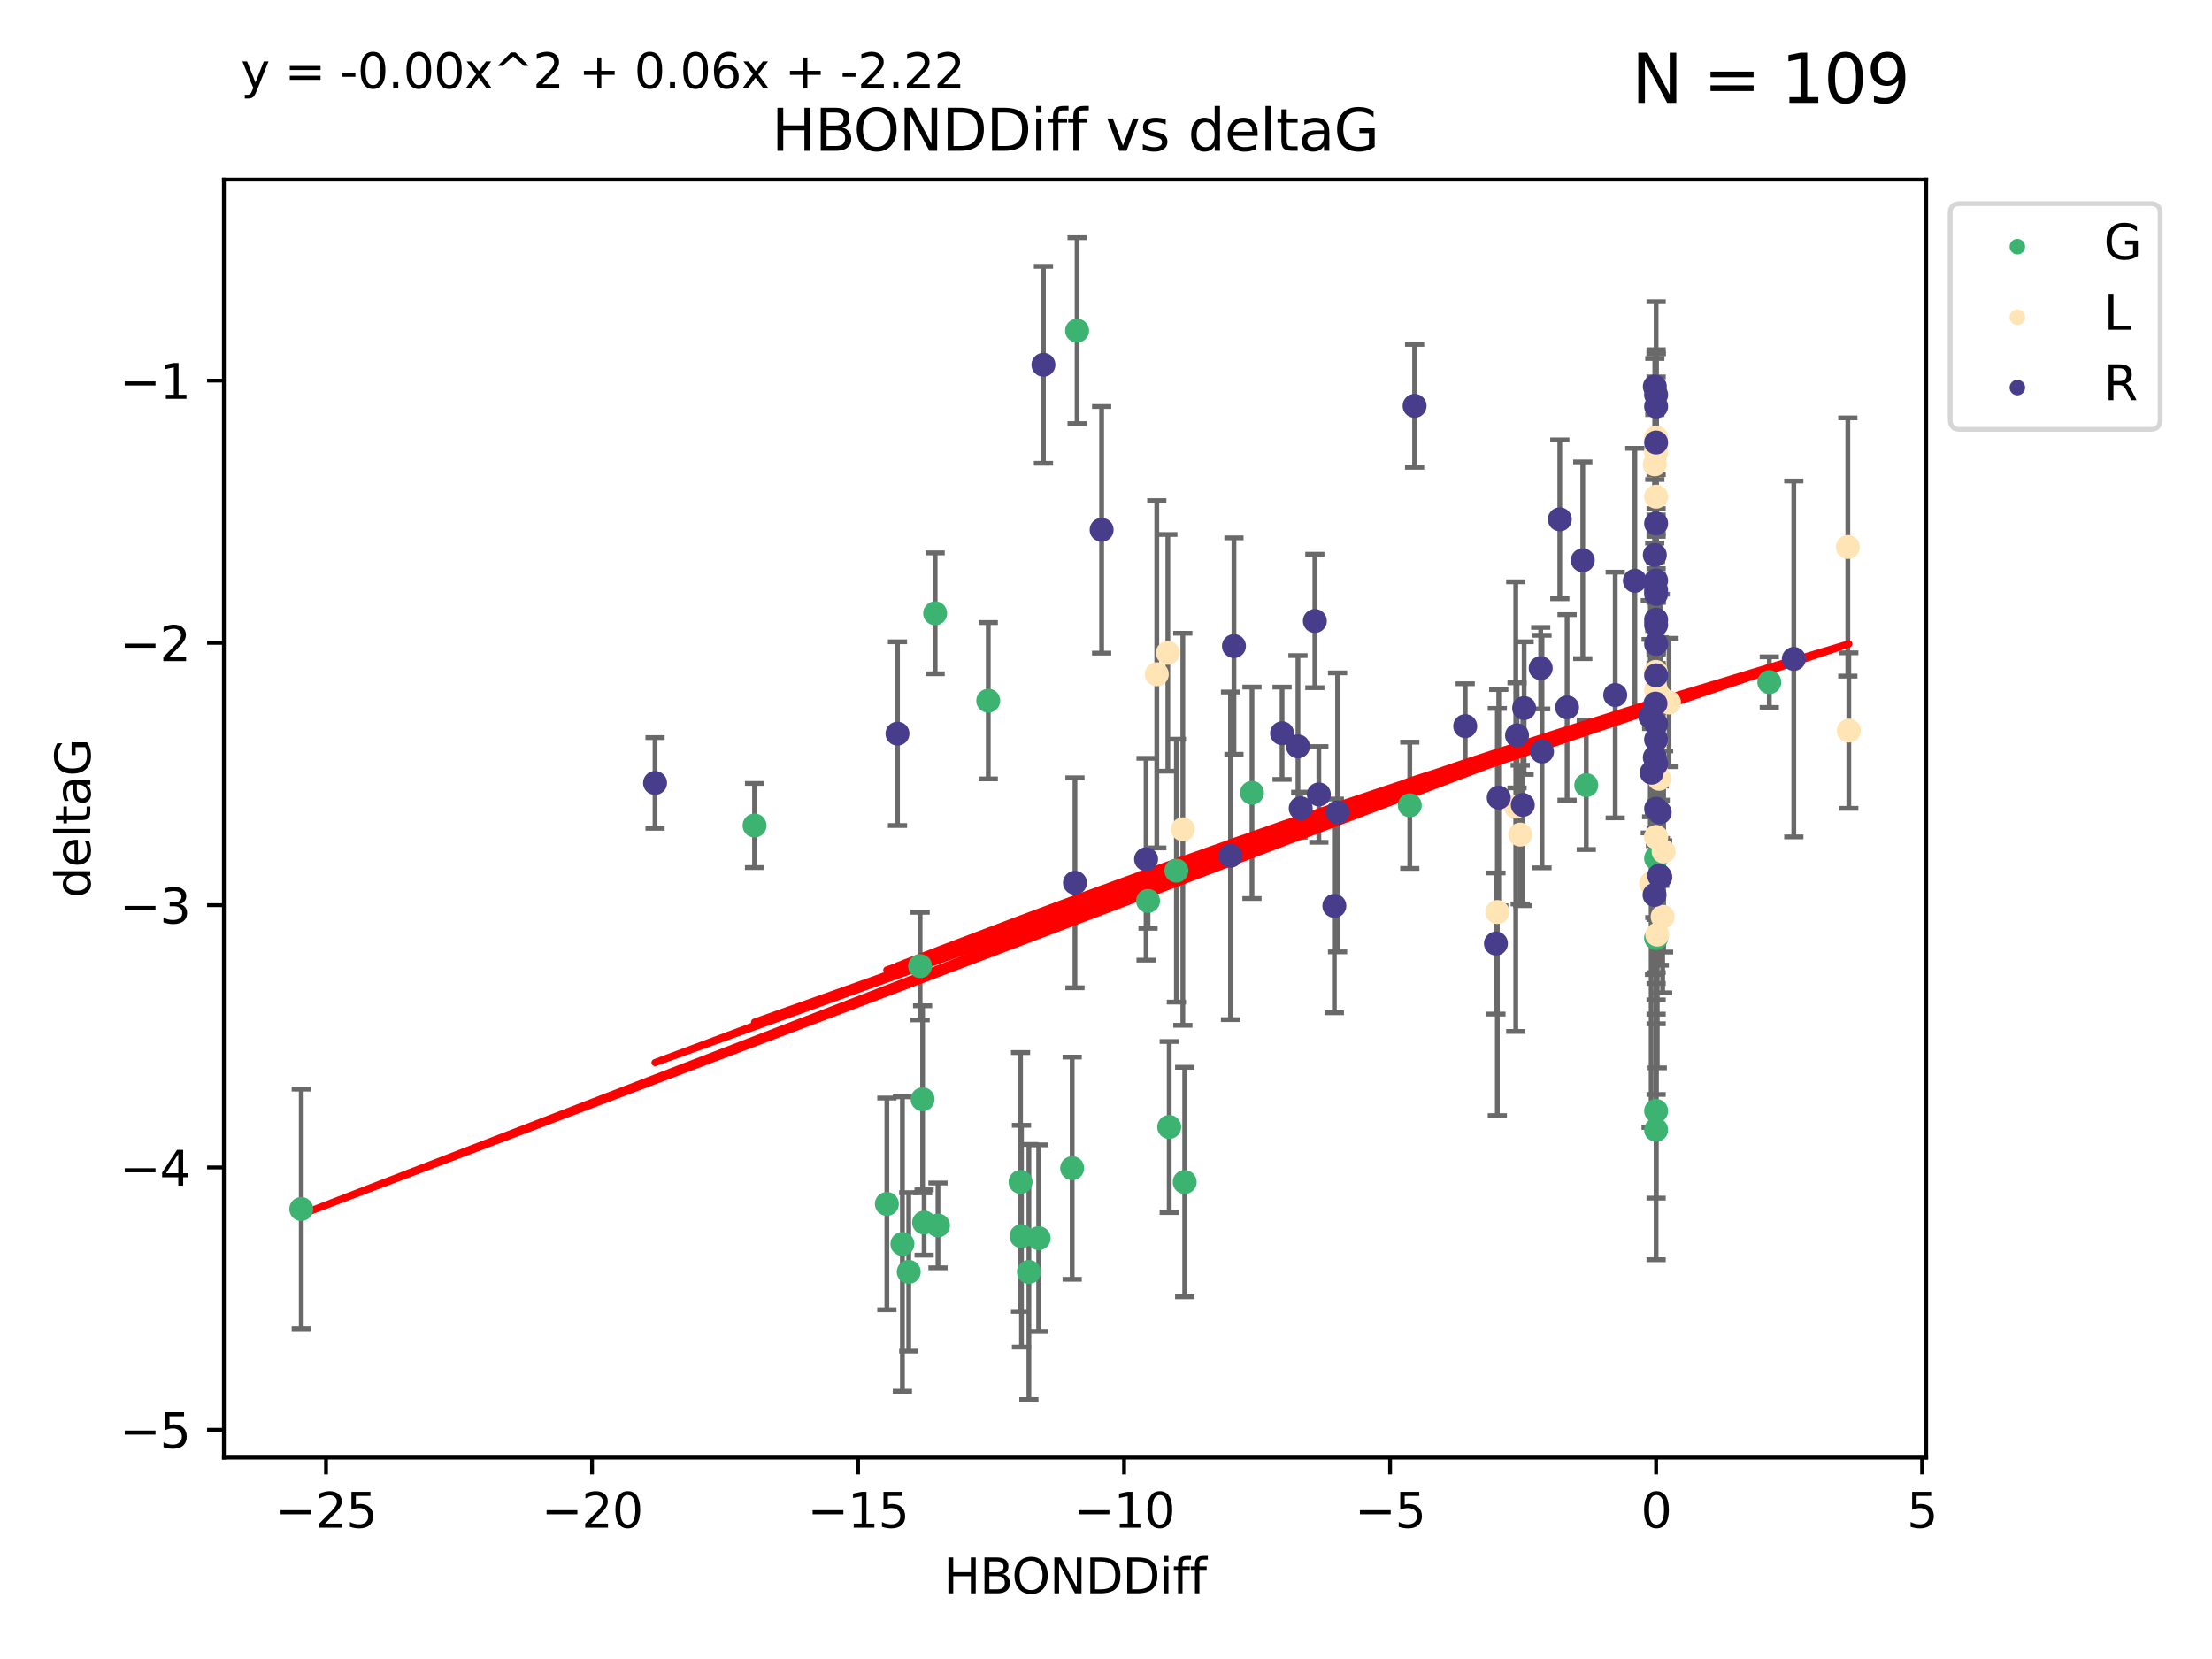 <?xml version="1.0" encoding="utf-8" standalone="no"?>
<!DOCTYPE svg PUBLIC "-//W3C//DTD SVG 1.1//EN"
  "http://www.w3.org/Graphics/SVG/1.1/DTD/svg11.dtd">
<svg xmlns:xlink="http://www.w3.org/1999/xlink" width="460.8pt" height="345.6pt" viewBox="0 0 460.8 345.6" xmlns="http://www.w3.org/2000/svg" version="1.1">
 <defs>
  <style type="text/css">*{stroke-linejoin: round; stroke-linecap: butt}</style>
 </defs>
 <g id="figure_1">
  <g id="patch_1">
   <path d="M 0 345.6 
L 460.8 345.6 
L 460.8 0 
L 0 0 
z
" style="fill: #ffffff"/>
  </g>
  <g id="axes_1">
   <g id="patch_2">
    <path d="M 46.64 303.64 
L 401.26 303.64 
L 401.26 37.411 
L 46.64 37.411 
z
" style="fill: #ffffff"/>
   </g>
   <g id="PathCollection_1">
    <defs>
     <path id="mfaea469c0c" d="M 0 1.118 
C 0.297 1.118 0.581 1 0.791 0.791 
C 1 0.581 1.118 0.297 1.118 0 
C 1.118 -0.297 1 -0.581 0.791 -0.791 
C 0.581 -1 0.297 -1.118 0 -1.118 
C -0.297 -1.118 -0.581 -1 -0.791 -0.791 
C -1 -0.581 -1.118 -0.297 -1.118 0 
C -1.118 0.297 -1 0.581 -0.791 0.791 
C -0.581 1 -0.297 1.118 0 1.118 
z
" style="stroke: #3cb371"/>
    </defs>
    <g clip-path="url(#pa8da6905c5)">
     <use xlink:href="#mfaea469c0c" x="214.337" y="264.972" style="fill: #3cb371; stroke: #3cb371"/>
     <use xlink:href="#mfaea469c0c" x="223.352" y="243.357" style="fill: #3cb371; stroke: #3cb371"/>
     <use xlink:href="#mfaea469c0c" x="187.987" y="259.141" style="fill: #3cb371; stroke: #3cb371"/>
     <use xlink:href="#mfaea469c0c" x="62.759" y="251.854" style="fill: #3cb371; stroke: #3cb371"/>
     <use xlink:href="#mfaea469c0c" x="212.793" y="257.518" style="fill: #3cb371; stroke: #3cb371"/>
     <use xlink:href="#mfaea469c0c" x="212.599" y="246.229" style="fill: #3cb371; stroke: #3cb371"/>
     <use xlink:href="#mfaea469c0c" x="195.4" y="255.28" style="fill: #3cb371; stroke: #3cb371"/>
     <use xlink:href="#mfaea469c0c" x="216.372" y="257.942" style="fill: #3cb371; stroke: #3cb371"/>
     <use xlink:href="#mfaea469c0c" x="368.581" y="142.106" style="fill: #3cb371; stroke: #3cb371"/>
     <use xlink:href="#mfaea469c0c" x="224.378" y="68.883" style="fill: #3cb371; stroke: #3cb371"/>
     <use xlink:href="#mfaea469c0c" x="192.508" y="254.674" style="fill: #3cb371; stroke: #3cb371"/>
     <use xlink:href="#mfaea469c0c" x="246.792" y="246.241" style="fill: #3cb371; stroke: #3cb371"/>
     <use xlink:href="#mfaea469c0c" x="189.307" y="264.956" style="fill: #3cb371; stroke: #3cb371"/>
     <use xlink:href="#mfaea469c0c" x="243.567" y="234.768" style="fill: #3cb371; stroke: #3cb371"/>
     <use xlink:href="#mfaea469c0c" x="191.677" y="201.259" style="fill: #3cb371; stroke: #3cb371"/>
     <use xlink:href="#mfaea469c0c" x="184.749" y="250.798" style="fill: #3cb371; stroke: #3cb371"/>
     <use xlink:href="#mfaea469c0c" x="192.195" y="229.002" style="fill: #3cb371; stroke: #3cb371"/>
     <use xlink:href="#mfaea469c0c" x="194.807" y="127.765" style="fill: #3cb371; stroke: #3cb371"/>
     <use xlink:href="#mfaea469c0c" x="293.685" y="167.759" style="fill: #3cb371; stroke: #3cb371"/>
     <use xlink:href="#mfaea469c0c" x="245.062" y="181.37" style="fill: #3cb371; stroke: #3cb371"/>
     <use xlink:href="#mfaea469c0c" x="260.809" y="165.153" style="fill: #3cb371; stroke: #3cb371"/>
     <use xlink:href="#mfaea469c0c" x="239.158" y="187.683" style="fill: #3cb371; stroke: #3cb371"/>
     <use xlink:href="#mfaea469c0c" x="344.998" y="195.399" style="fill: #3cb371; stroke: #3cb371"/>
     <use xlink:href="#mfaea469c0c" x="344.998" y="178.803" style="fill: #3cb371; stroke: #3cb371"/>
     <use xlink:href="#mfaea469c0c" x="330.446" y="163.562" style="fill: #3cb371; stroke: #3cb371"/>
     <use xlink:href="#mfaea469c0c" x="344.998" y="235.362" style="fill: #3cb371; stroke: #3cb371"/>
     <use xlink:href="#mfaea469c0c" x="205.873" y="145.972" style="fill: #3cb371; stroke: #3cb371"/>
     <use xlink:href="#mfaea469c0c" x="157.186" y="171.969" style="fill: #3cb371; stroke: #3cb371"/>
     <use xlink:href="#mfaea469c0c" x="344.998" y="231.428" style="fill: #3cb371; stroke: #3cb371"/>
    </g>
   </g>
   <g id="PathCollection_2">
    <defs>
     <path id="mdcc00f0840" d="M 0 1.118 
C 0.297 1.118 0.581 1 0.791 0.791 
C 1 0.581 1.118 0.297 1.118 0 
C 1.118 -0.297 1 -0.581 0.791 -0.791 
C 0.581 -1 0.297 -1.118 0 -1.118 
C -0.297 -1.118 -0.581 -1 -0.791 -0.791 
C -1 -0.581 -1.118 -0.297 -1.118 0 
C -1.118 0.297 -1 0.581 -0.791 0.791 
C -0.581 1 -0.297 1.118 0 1.118 
z
" style="stroke: #ffe4b5"/>
    </defs>
    <g clip-path="url(#pa8da6905c5)">
     <use xlink:href="#mdcc00f0840" x="346.361" y="190.979" style="fill: #ffe4b5; stroke: #ffe4b5"/>
     <use xlink:href="#mdcc00f0840" x="316.689" y="173.867" style="fill: #ffe4b5; stroke: #ffe4b5"/>
     <use xlink:href="#mdcc00f0840" x="344.998" y="160.77" style="fill: #ffe4b5; stroke: #ffe4b5"/>
     <use xlink:href="#mdcc00f0840" x="315.761" y="168.033" style="fill: #ffe4b5; stroke: #ffe4b5"/>
     <use xlink:href="#mdcc00f0840" x="246.406" y="172.755" style="fill: #ffe4b5; stroke: #ffe4b5"/>
     <use xlink:href="#mdcc00f0840" x="344.998" y="94.182" style="fill: #ffe4b5; stroke: #ffe4b5"/>
     <use xlink:href="#mdcc00f0840" x="243.284" y="135.997" style="fill: #ffe4b5; stroke: #ffe4b5"/>
     <use xlink:href="#mdcc00f0840" x="384.938" y="113.949" style="fill: #ffe4b5; stroke: #ffe4b5"/>
     <use xlink:href="#mdcc00f0840" x="347.687" y="146.342" style="fill: #ffe4b5; stroke: #ffe4b5"/>
     <use xlink:href="#mdcc00f0840" x="344.93" y="139.975" style="fill: #ffe4b5; stroke: #ffe4b5"/>
     <use xlink:href="#mdcc00f0840" x="346.559" y="177.38" style="fill: #ffe4b5; stroke: #ffe4b5"/>
     <use xlink:href="#mdcc00f0840" x="344.998" y="103.457" style="fill: #ffe4b5; stroke: #ffe4b5"/>
     <use xlink:href="#mdcc00f0840" x="344.998" y="91.135" style="fill: #ffe4b5; stroke: #ffe4b5"/>
     <use xlink:href="#mdcc00f0840" x="385.141" y="152.194" style="fill: #ffe4b5; stroke: #ffe4b5"/>
     <use xlink:href="#mdcc00f0840" x="344.998" y="174.414" style="fill: #ffe4b5; stroke: #ffe4b5"/>
     <use xlink:href="#mdcc00f0840" x="344.998" y="174.371" style="fill: #ffe4b5; stroke: #ffe4b5"/>
     <use xlink:href="#mdcc00f0840" x="343.962" y="184.029" style="fill: #ffe4b5; stroke: #ffe4b5"/>
     <use xlink:href="#mdcc00f0840" x="344.71" y="96.731" style="fill: #ffe4b5; stroke: #ffe4b5"/>
     <use xlink:href="#mdcc00f0840" x="240.979" y="140.463" style="fill: #ffe4b5; stroke: #ffe4b5"/>
     <use xlink:href="#mdcc00f0840" x="311.922" y="189.987" style="fill: #ffe4b5; stroke: #ffe4b5"/>
     <use xlink:href="#mdcc00f0840" x="345.238" y="194.696" style="fill: #ffe4b5; stroke: #ffe4b5"/>
     <use xlink:href="#mdcc00f0840" x="345.85" y="145.235" style="fill: #ffe4b5; stroke: #ffe4b5"/>
     <use xlink:href="#mdcc00f0840" x="345.64" y="162.236" style="fill: #ffe4b5; stroke: #ffe4b5"/>
     <use xlink:href="#mdcc00f0840" x="344.998" y="154.198" style="fill: #ffe4b5; stroke: #ffe4b5"/>
     <use xlink:href="#mdcc00f0840" x="344.998" y="143.764" style="fill: #ffe4b5; stroke: #ffe4b5"/>
    </g>
   </g>
   <g id="PathCollection_3">
    <defs>
     <path id="m3ec8396769" d="M 0 1.118 
C 0.297 1.118 0.581 1 0.791 0.791 
C 1 0.581 1.118 0.297 1.118 0 
C 1.118 -0.297 1 -0.581 0.791 -0.791 
C 0.581 -1 0.297 -1.118 0 -1.118 
C -0.297 -1.118 -0.581 -1 -0.791 -0.791 
C -1 -0.581 -1.118 -0.297 -1.118 0 
C -1.118 0.297 -1 0.581 -0.791 0.791 
C -0.581 1 -0.297 1.118 0 1.118 
z
" style="stroke: #483d8b"/>
    </defs>
    <g clip-path="url(#pa8da6905c5)">
     <use xlink:href="#m3ec8396769" x="136.458" y="163.103" style="fill: #483d8b; stroke: #483d8b"/>
     <use xlink:href="#m3ec8396769" x="344.998" y="123.719" style="fill: #483d8b; stroke: #483d8b"/>
     <use xlink:href="#m3ec8396769" x="305.231" y="151.269" style="fill: #483d8b; stroke: #483d8b"/>
     <use xlink:href="#m3ec8396769" x="321.229" y="156.565" style="fill: #483d8b; stroke: #483d8b"/>
     <use xlink:href="#m3ec8396769" x="256.337" y="178.28" style="fill: #483d8b; stroke: #483d8b"/>
     <use xlink:href="#m3ec8396769" x="344.998" y="159.129" style="fill: #483d8b; stroke: #483d8b"/>
     <use xlink:href="#m3ec8396769" x="223.933" y="183.902" style="fill: #483d8b; stroke: #483d8b"/>
     <use xlink:href="#m3ec8396769" x="344.998" y="130.157" style="fill: #483d8b; stroke: #483d8b"/>
     <use xlink:href="#m3ec8396769" x="273.909" y="129.36" style="fill: #483d8b; stroke: #483d8b"/>
     <use xlink:href="#m3ec8396769" x="344.728" y="80.519" style="fill: #483d8b; stroke: #483d8b"/>
     <use xlink:href="#m3ec8396769" x="343.789" y="149.3" style="fill: #483d8b; stroke: #483d8b"/>
     <use xlink:href="#m3ec8396769" x="344.069" y="160.968" style="fill: #483d8b; stroke: #483d8b"/>
     <use xlink:href="#m3ec8396769" x="344.998" y="150.812" style="fill: #483d8b; stroke: #483d8b"/>
     <use xlink:href="#m3ec8396769" x="317.226" y="167.681" style="fill: #483d8b; stroke: #483d8b"/>
     <use xlink:href="#m3ec8396769" x="344.726" y="157.788" style="fill: #483d8b; stroke: #483d8b"/>
     <use xlink:href="#m3ec8396769" x="229.489" y="110.37" style="fill: #483d8b; stroke: #483d8b"/>
     <use xlink:href="#m3ec8396769" x="340.573" y="120.983" style="fill: #483d8b; stroke: #483d8b"/>
     <use xlink:href="#m3ec8396769" x="344.727" y="115.619" style="fill: #483d8b; stroke: #483d8b"/>
     <use xlink:href="#m3ec8396769" x="238.748" y="178.995" style="fill: #483d8b; stroke: #483d8b"/>
     <use xlink:href="#m3ec8396769" x="267.077" y="152.749" style="fill: #483d8b; stroke: #483d8b"/>
     <use xlink:href="#m3ec8396769" x="277.97" y="188.709" style="fill: #483d8b; stroke: #483d8b"/>
     <use xlink:href="#m3ec8396769" x="344.998" y="84.676" style="fill: #483d8b; stroke: #483d8b"/>
     <use xlink:href="#m3ec8396769" x="257.055" y="134.596" style="fill: #483d8b; stroke: #483d8b"/>
     <use xlink:href="#m3ec8396769" x="317.503" y="147.512" style="fill: #483d8b; stroke: #483d8b"/>
     <use xlink:href="#m3ec8396769" x="345.872" y="182.716" style="fill: #483d8b; stroke: #483d8b"/>
     <use xlink:href="#m3ec8396769" x="373.683" y="137.267" style="fill: #483d8b; stroke: #483d8b"/>
     <use xlink:href="#m3ec8396769" x="312.215" y="166.164" style="fill: #483d8b; stroke: #483d8b"/>
     <use xlink:href="#m3ec8396769" x="270.962" y="168.386" style="fill: #483d8b; stroke: #483d8b"/>
     <use xlink:href="#m3ec8396769" x="217.366" y="75.991" style="fill: #483d8b; stroke: #483d8b"/>
     <use xlink:href="#m3ec8396769" x="344.998" y="134.129" style="fill: #483d8b; stroke: #483d8b"/>
     <use xlink:href="#m3ec8396769" x="324.938" y="108.187" style="fill: #483d8b; stroke: #483d8b"/>
     <use xlink:href="#m3ec8396769" x="345.65" y="182.412" style="fill: #483d8b; stroke: #483d8b"/>
     <use xlink:href="#m3ec8396769" x="344.862" y="146.574" style="fill: #483d8b; stroke: #483d8b"/>
     <use xlink:href="#m3ec8396769" x="316.026" y="153.191" style="fill: #483d8b; stroke: #483d8b"/>
     <use xlink:href="#m3ec8396769" x="270.389" y="155.488" style="fill: #483d8b; stroke: #483d8b"/>
     <use xlink:href="#m3ec8396769" x="336.481" y="144.785" style="fill: #483d8b; stroke: #483d8b"/>
     <use xlink:href="#m3ec8396769" x="344.998" y="168.482" style="fill: #483d8b; stroke: #483d8b"/>
     <use xlink:href="#m3ec8396769" x="344.998" y="92.189" style="fill: #483d8b; stroke: #483d8b"/>
     <use xlink:href="#m3ec8396769" x="311.631" y="196.553" style="fill: #483d8b; stroke: #483d8b"/>
     <use xlink:href="#m3ec8396769" x="278.642" y="169.229" style="fill: #483d8b; stroke: #483d8b"/>
     <use xlink:href="#m3ec8396769" x="344.998" y="120.915" style="fill: #483d8b; stroke: #483d8b"/>
     <use xlink:href="#m3ec8396769" x="186.961" y="152.834" style="fill: #483d8b; stroke: #483d8b"/>
     <use xlink:href="#m3ec8396769" x="344.998" y="82.238" style="fill: #483d8b; stroke: #483d8b"/>
     <use xlink:href="#m3ec8396769" x="320.956" y="139.191" style="fill: #483d8b; stroke: #483d8b"/>
     <use xlink:href="#m3ec8396769" x="326.452" y="147.356" style="fill: #483d8b; stroke: #483d8b"/>
     <use xlink:href="#m3ec8396769" x="274.74" y="165.494" style="fill: #483d8b; stroke: #483d8b"/>
     <use xlink:href="#m3ec8396769" x="344.998" y="140.689" style="fill: #483d8b; stroke: #483d8b"/>
     <use xlink:href="#m3ec8396769" x="344.998" y="154.06" style="fill: #483d8b; stroke: #483d8b"/>
     <use xlink:href="#m3ec8396769" x="329.722" y="116.717" style="fill: #483d8b; stroke: #483d8b"/>
     <use xlink:href="#m3ec8396769" x="294.686" y="84.549" style="fill: #483d8b; stroke: #483d8b"/>
     <use xlink:href="#m3ec8396769" x="344.998" y="109.055" style="fill: #483d8b; stroke: #483d8b"/>
     <use xlink:href="#m3ec8396769" x="344.672" y="186.434" style="fill: #483d8b; stroke: #483d8b"/>
     <use xlink:href="#m3ec8396769" x="345.743" y="169.235" style="fill: #483d8b; stroke: #483d8b"/>
     <use xlink:href="#m3ec8396769" x="344.998" y="129.081" style="fill: #483d8b; stroke: #483d8b"/>
     <use xlink:href="#m3ec8396769" x="344.998" y="122.945" style="fill: #483d8b; stroke: #483d8b"/>
    </g>
   </g>
   <g id="matplotlib.axis_1">
    <g id="xtick_1">
     <g id="line2d_1">
      <defs>
       <path id="m53a32bff73" d="M 0 0 
L 0 3.5 
" style="stroke: #000000; stroke-width: 0.8"/>
      </defs>
      <g>
       <use xlink:href="#m53a32bff73" x="67.917" y="303.64" style="stroke: #000000; stroke-width: 0.8"/>
      </g>
     </g>
     <g id="text_1">
      <!-- −25 -->
      <g transform="translate(57.365 318.238)scale(0.1 -0.1)">
       <defs>
        <path id="DejaVuSans-2212" d="M 678 2272 
L 4684 2272 
L 4684 1741 
L 678 1741 
L 678 2272 
z
" transform="scale(0.016)"/>
        <path id="DejaVuSans-32" d="M 1228 531 
L 3431 531 
L 3431 0 
L 469 0 
L 469 531 
Q 828 903 1448 1529 
Q 2069 2156 2228 2338 
Q 2531 2678 2651 2914 
Q 2772 3150 2772 3378 
Q 2772 3750 2511 3984 
Q 2250 4219 1831 4219 
Q 1534 4219 1204 4116 
Q 875 4013 500 3803 
L 500 4441 
Q 881 4594 1212 4672 
Q 1544 4750 1819 4750 
Q 2544 4750 2975 4387 
Q 3406 4025 3406 3419 
Q 3406 3131 3298 2873 
Q 3191 2616 2906 2266 
Q 2828 2175 2409 1742 
Q 1991 1309 1228 531 
z
" transform="scale(0.016)"/>
        <path id="DejaVuSans-35" d="M 691 4666 
L 3169 4666 
L 3169 4134 
L 1269 4134 
L 1269 2991 
Q 1406 3038 1543 3061 
Q 1681 3084 1819 3084 
Q 2600 3084 3056 2656 
Q 3513 2228 3513 1497 
Q 3513 744 3044 326 
Q 2575 -91 1722 -91 
Q 1428 -91 1123 -41 
Q 819 9 494 109 
L 494 744 
Q 775 591 1075 516 
Q 1375 441 1709 441 
Q 2250 441 2565 725 
Q 2881 1009 2881 1497 
Q 2881 1984 2565 2268 
Q 2250 2553 1709 2553 
Q 1456 2553 1204 2497 
Q 953 2441 691 2322 
L 691 4666 
z
" transform="scale(0.016)"/>
       </defs>
       <use xlink:href="#DejaVuSans-2212"/>
       <use xlink:href="#DejaVuSans-32" x="83.789"/>
       <use xlink:href="#DejaVuSans-35" x="147.412"/>
      </g>
     </g>
    </g>
    <g id="xtick_2">
     <g id="line2d_2">
      <g>
       <use xlink:href="#m53a32bff73" x="123.333" y="303.64" style="stroke: #000000; stroke-width: 0.8"/>
      </g>
     </g>
     <g id="text_2">
      <!-- −20 -->
      <g transform="translate(112.781 318.238)scale(0.1 -0.1)">
       <defs>
        <path id="DejaVuSans-30" d="M 2034 4250 
Q 1547 4250 1301 3770 
Q 1056 3291 1056 2328 
Q 1056 1369 1301 889 
Q 1547 409 2034 409 
Q 2525 409 2770 889 
Q 3016 1369 3016 2328 
Q 3016 3291 2770 3770 
Q 2525 4250 2034 4250 
z
M 2034 4750 
Q 2819 4750 3233 4129 
Q 3647 3509 3647 2328 
Q 3647 1150 3233 529 
Q 2819 -91 2034 -91 
Q 1250 -91 836 529 
Q 422 1150 422 2328 
Q 422 3509 836 4129 
Q 1250 4750 2034 4750 
z
" transform="scale(0.016)"/>
       </defs>
       <use xlink:href="#DejaVuSans-2212"/>
       <use xlink:href="#DejaVuSans-32" x="83.789"/>
       <use xlink:href="#DejaVuSans-30" x="147.412"/>
      </g>
     </g>
    </g>
    <g id="xtick_3">
     <g id="line2d_3">
      <g>
       <use xlink:href="#m53a32bff73" x="178.75" y="303.64" style="stroke: #000000; stroke-width: 0.8"/>
      </g>
     </g>
     <g id="text_3">
      <!-- −15 -->
      <g transform="translate(168.197 318.238)scale(0.1 -0.1)">
       <defs>
        <path id="DejaVuSans-31" d="M 794 531 
L 1825 531 
L 1825 4091 
L 703 3866 
L 703 4441 
L 1819 4666 
L 2450 4666 
L 2450 531 
L 3481 531 
L 3481 0 
L 794 0 
L 794 531 
z
" transform="scale(0.016)"/>
       </defs>
       <use xlink:href="#DejaVuSans-2212"/>
       <use xlink:href="#DejaVuSans-31" x="83.789"/>
       <use xlink:href="#DejaVuSans-35" x="147.412"/>
      </g>
     </g>
    </g>
    <g id="xtick_4">
     <g id="line2d_4">
      <g>
       <use xlink:href="#m53a32bff73" x="234.166" y="303.64" style="stroke: #000000; stroke-width: 0.8"/>
      </g>
     </g>
     <g id="text_4">
      <!-- −10 -->
      <g transform="translate(223.614 318.238)scale(0.1 -0.1)">
       <use xlink:href="#DejaVuSans-2212"/>
       <use xlink:href="#DejaVuSans-31" x="83.789"/>
       <use xlink:href="#DejaVuSans-30" x="147.412"/>
      </g>
     </g>
    </g>
    <g id="xtick_5">
     <g id="line2d_5">
      <g>
       <use xlink:href="#m53a32bff73" x="289.582" y="303.64" style="stroke: #000000; stroke-width: 0.8"/>
      </g>
     </g>
     <g id="text_5">
      <!-- −5 -->
      <g transform="translate(282.211 318.238)scale(0.1 -0.1)">
       <use xlink:href="#DejaVuSans-2212"/>
       <use xlink:href="#DejaVuSans-35" x="83.789"/>
      </g>
     </g>
    </g>
    <g id="xtick_6">
     <g id="line2d_6">
      <g>
       <use xlink:href="#m53a32bff73" x="344.998" y="303.64" style="stroke: #000000; stroke-width: 0.8"/>
      </g>
     </g>
     <g id="text_6">
      <!-- 0 -->
      <g transform="translate(341.817 318.238)scale(0.1 -0.1)">
       <use xlink:href="#DejaVuSans-30"/>
      </g>
     </g>
    </g>
    <g id="xtick_7">
     <g id="line2d_7">
      <g>
       <use xlink:href="#m53a32bff73" x="400.415" y="303.64" style="stroke: #000000; stroke-width: 0.8"/>
      </g>
     </g>
     <g id="text_7">
      <!-- 5 -->
      <g transform="translate(397.233 318.238)scale(0.1 -0.1)">
       <use xlink:href="#DejaVuSans-35"/>
      </g>
     </g>
    </g>
    <g id="text_8">
     <!-- HBONDDiff -->
     <g transform="translate(196.561 331.917)scale(0.1 -0.1)">
      <defs>
       <path id="DejaVuSans-48" d="M 628 4666 
L 1259 4666 
L 1259 2753 
L 3553 2753 
L 3553 4666 
L 4184 4666 
L 4184 0 
L 3553 0 
L 3553 2222 
L 1259 2222 
L 1259 0 
L 628 0 
L 628 4666 
z
" transform="scale(0.016)"/>
       <path id="DejaVuSans-42" d="M 1259 2228 
L 1259 519 
L 2272 519 
Q 2781 519 3026 730 
Q 3272 941 3272 1375 
Q 3272 1813 3026 2020 
Q 2781 2228 2272 2228 
L 1259 2228 
z
M 1259 4147 
L 1259 2741 
L 2194 2741 
Q 2656 2741 2882 2914 
Q 3109 3088 3109 3444 
Q 3109 3797 2882 3972 
Q 2656 4147 2194 4147 
L 1259 4147 
z
M 628 4666 
L 2241 4666 
Q 2963 4666 3353 4366 
Q 3744 4066 3744 3513 
Q 3744 3084 3544 2831 
Q 3344 2578 2956 2516 
Q 3422 2416 3680 2098 
Q 3938 1781 3938 1306 
Q 3938 681 3513 340 
Q 3088 0 2303 0 
L 628 0 
L 628 4666 
z
" transform="scale(0.016)"/>
       <path id="DejaVuSans-4f" d="M 2522 4238 
Q 1834 4238 1429 3725 
Q 1025 3213 1025 2328 
Q 1025 1447 1429 934 
Q 1834 422 2522 422 
Q 3209 422 3611 934 
Q 4013 1447 4013 2328 
Q 4013 3213 3611 3725 
Q 3209 4238 2522 4238 
z
M 2522 4750 
Q 3503 4750 4090 4092 
Q 4678 3434 4678 2328 
Q 4678 1225 4090 567 
Q 3503 -91 2522 -91 
Q 1538 -91 948 565 
Q 359 1222 359 2328 
Q 359 3434 948 4092 
Q 1538 4750 2522 4750 
z
" transform="scale(0.016)"/>
       <path id="DejaVuSans-4e" d="M 628 4666 
L 1478 4666 
L 3547 763 
L 3547 4666 
L 4159 4666 
L 4159 0 
L 3309 0 
L 1241 3903 
L 1241 0 
L 628 0 
L 628 4666 
z
" transform="scale(0.016)"/>
       <path id="DejaVuSans-44" d="M 1259 4147 
L 1259 519 
L 2022 519 
Q 2988 519 3436 956 
Q 3884 1394 3884 2338 
Q 3884 3275 3436 3711 
Q 2988 4147 2022 4147 
L 1259 4147 
z
M 628 4666 
L 1925 4666 
Q 3281 4666 3915 4102 
Q 4550 3538 4550 2338 
Q 4550 1131 3912 565 
Q 3275 0 1925 0 
L 628 0 
L 628 4666 
z
" transform="scale(0.016)"/>
       <path id="DejaVuSans-69" d="M 603 3500 
L 1178 3500 
L 1178 0 
L 603 0 
L 603 3500 
z
M 603 4863 
L 1178 4863 
L 1178 4134 
L 603 4134 
L 603 4863 
z
" transform="scale(0.016)"/>
       <path id="DejaVuSans-66" d="M 2375 4863 
L 2375 4384 
L 1825 4384 
Q 1516 4384 1395 4259 
Q 1275 4134 1275 3809 
L 1275 3500 
L 2222 3500 
L 2222 3053 
L 1275 3053 
L 1275 0 
L 697 0 
L 697 3053 
L 147 3053 
L 147 3500 
L 697 3500 
L 697 3744 
Q 697 4328 969 4595 
Q 1241 4863 1831 4863 
L 2375 4863 
z
" transform="scale(0.016)"/>
      </defs>
      <use xlink:href="#DejaVuSans-48"/>
      <use xlink:href="#DejaVuSans-42" x="75.195"/>
      <use xlink:href="#DejaVuSans-4f" x="142.049"/>
      <use xlink:href="#DejaVuSans-4e" x="220.76"/>
      <use xlink:href="#DejaVuSans-44" x="295.564"/>
      <use xlink:href="#DejaVuSans-44" x="372.566"/>
      <use xlink:href="#DejaVuSans-69" x="449.568"/>
      <use xlink:href="#DejaVuSans-66" x="477.352"/>
      <use xlink:href="#DejaVuSans-66" x="512.557"/>
     </g>
    </g>
   </g>
   <g id="matplotlib.axis_2">
    <g id="ytick_1">
     <g id="line2d_8">
      <defs>
       <path id="m2dee443f9f" d="M 0 0 
L -3.5 0 
" style="stroke: #000000; stroke-width: 0.8"/>
      </defs>
      <g>
       <use xlink:href="#m2dee443f9f" x="46.64" y="297.844" style="stroke: #000000; stroke-width: 0.8"/>
      </g>
     </g>
     <g id="text_9">
      <!-- −5 -->
      <g transform="translate(24.898 301.643)scale(0.1 -0.1)">
       <use xlink:href="#DejaVuSans-2212"/>
       <use xlink:href="#DejaVuSans-35" x="83.789"/>
      </g>
     </g>
    </g>
    <g id="ytick_2">
     <g id="line2d_9">
      <g>
       <use xlink:href="#m2dee443f9f" x="46.64" y="243.204" style="stroke: #000000; stroke-width: 0.8"/>
      </g>
     </g>
     <g id="text_10">
      <!-- −4 -->
      <g transform="translate(24.898 247.003)scale(0.1 -0.1)">
       <defs>
        <path id="DejaVuSans-34" d="M 2419 4116 
L 825 1625 
L 2419 1625 
L 2419 4116 
z
M 2253 4666 
L 3047 4666 
L 3047 1625 
L 3713 1625 
L 3713 1100 
L 3047 1100 
L 3047 0 
L 2419 0 
L 2419 1100 
L 313 1100 
L 313 1709 
L 2253 4666 
z
" transform="scale(0.016)"/>
       </defs>
       <use xlink:href="#DejaVuSans-2212"/>
       <use xlink:href="#DejaVuSans-34" x="83.789"/>
      </g>
     </g>
    </g>
    <g id="ytick_3">
     <g id="line2d_10">
      <g>
       <use xlink:href="#m2dee443f9f" x="46.64" y="188.564" style="stroke: #000000; stroke-width: 0.8"/>
      </g>
     </g>
     <g id="text_11">
      <!-- −3 -->
      <g transform="translate(24.898 192.364)scale(0.1 -0.1)">
       <defs>
        <path id="DejaVuSans-33" d="M 2597 2516 
Q 3050 2419 3304 2112 
Q 3559 1806 3559 1356 
Q 3559 666 3084 287 
Q 2609 -91 1734 -91 
Q 1441 -91 1130 -33 
Q 819 25 488 141 
L 488 750 
Q 750 597 1062 519 
Q 1375 441 1716 441 
Q 2309 441 2620 675 
Q 2931 909 2931 1356 
Q 2931 1769 2642 2001 
Q 2353 2234 1838 2234 
L 1294 2234 
L 1294 2753 
L 1863 2753 
Q 2328 2753 2575 2939 
Q 2822 3125 2822 3475 
Q 2822 3834 2567 4026 
Q 2313 4219 1838 4219 
Q 1578 4219 1281 4162 
Q 984 4106 628 3988 
L 628 4550 
Q 988 4650 1302 4700 
Q 1616 4750 1894 4750 
Q 2613 4750 3031 4423 
Q 3450 4097 3450 3541 
Q 3450 3153 3228 2886 
Q 3006 2619 2597 2516 
z
" transform="scale(0.016)"/>
       </defs>
       <use xlink:href="#DejaVuSans-2212"/>
       <use xlink:href="#DejaVuSans-33" x="83.789"/>
      </g>
     </g>
    </g>
    <g id="ytick_4">
     <g id="line2d_11">
      <g>
       <use xlink:href="#m2dee443f9f" x="46.64" y="133.924" style="stroke: #000000; stroke-width: 0.8"/>
      </g>
     </g>
     <g id="text_12">
      <!-- −2 -->
      <g transform="translate(24.898 137.724)scale(0.1 -0.1)">
       <use xlink:href="#DejaVuSans-2212"/>
       <use xlink:href="#DejaVuSans-32" x="83.789"/>
      </g>
     </g>
    </g>
    <g id="ytick_5">
     <g id="line2d_12">
      <g>
       <use xlink:href="#m2dee443f9f" x="46.64" y="79.284" style="stroke: #000000; stroke-width: 0.8"/>
      </g>
     </g>
     <g id="text_13">
      <!-- −1 -->
      <g transform="translate(24.898 83.084)scale(0.1 -0.1)">
       <use xlink:href="#DejaVuSans-2212"/>
       <use xlink:href="#DejaVuSans-31" x="83.789"/>
      </g>
     </g>
    </g>
    <g id="text_14">
     <!-- deltaG -->
     <g transform="translate(18.818 187.064)rotate(-90)scale(0.1 -0.1)">
      <defs>
       <path id="DejaVuSans-64" d="M 2906 2969 
L 2906 4863 
L 3481 4863 
L 3481 0 
L 2906 0 
L 2906 525 
Q 2725 213 2448 61 
Q 2172 -91 1784 -91 
Q 1150 -91 751 415 
Q 353 922 353 1747 
Q 353 2572 751 3078 
Q 1150 3584 1784 3584 
Q 2172 3584 2448 3432 
Q 2725 3281 2906 2969 
z
M 947 1747 
Q 947 1113 1208 752 
Q 1469 391 1925 391 
Q 2381 391 2643 752 
Q 2906 1113 2906 1747 
Q 2906 2381 2643 2742 
Q 2381 3103 1925 3103 
Q 1469 3103 1208 2742 
Q 947 2381 947 1747 
z
" transform="scale(0.016)"/>
       <path id="DejaVuSans-65" d="M 3597 1894 
L 3597 1613 
L 953 1613 
Q 991 1019 1311 708 
Q 1631 397 2203 397 
Q 2534 397 2845 478 
Q 3156 559 3463 722 
L 3463 178 
Q 3153 47 2828 -22 
Q 2503 -91 2169 -91 
Q 1331 -91 842 396 
Q 353 884 353 1716 
Q 353 2575 817 3079 
Q 1281 3584 2069 3584 
Q 2775 3584 3186 3129 
Q 3597 2675 3597 1894 
z
M 3022 2063 
Q 3016 2534 2758 2815 
Q 2500 3097 2075 3097 
Q 1594 3097 1305 2825 
Q 1016 2553 972 2059 
L 3022 2063 
z
" transform="scale(0.016)"/>
       <path id="DejaVuSans-6c" d="M 603 4863 
L 1178 4863 
L 1178 0 
L 603 0 
L 603 4863 
z
" transform="scale(0.016)"/>
       <path id="DejaVuSans-74" d="M 1172 4494 
L 1172 3500 
L 2356 3500 
L 2356 3053 
L 1172 3053 
L 1172 1153 
Q 1172 725 1289 603 
Q 1406 481 1766 481 
L 2356 481 
L 2356 0 
L 1766 0 
Q 1100 0 847 248 
Q 594 497 594 1153 
L 594 3053 
L 172 3053 
L 172 3500 
L 594 3500 
L 594 4494 
L 1172 4494 
z
" transform="scale(0.016)"/>
       <path id="DejaVuSans-61" d="M 2194 1759 
Q 1497 1759 1228 1600 
Q 959 1441 959 1056 
Q 959 750 1161 570 
Q 1363 391 1709 391 
Q 2188 391 2477 730 
Q 2766 1069 2766 1631 
L 2766 1759 
L 2194 1759 
z
M 3341 1997 
L 3341 0 
L 2766 0 
L 2766 531 
Q 2569 213 2275 61 
Q 1981 -91 1556 -91 
Q 1019 -91 701 211 
Q 384 513 384 1019 
Q 384 1609 779 1909 
Q 1175 2209 1959 2209 
L 2766 2209 
L 2766 2266 
Q 2766 2663 2505 2880 
Q 2244 3097 1772 3097 
Q 1472 3097 1187 3025 
Q 903 2953 641 2809 
L 641 3341 
Q 956 3463 1253 3523 
Q 1550 3584 1831 3584 
Q 2591 3584 2966 3190 
Q 3341 2797 3341 1997 
z
" transform="scale(0.016)"/>
       <path id="DejaVuSans-47" d="M 3809 666 
L 3809 1919 
L 2778 1919 
L 2778 2438 
L 4434 2438 
L 4434 434 
Q 4069 175 3628 42 
Q 3188 -91 2688 -91 
Q 1594 -91 976 548 
Q 359 1188 359 2328 
Q 359 3472 976 4111 
Q 1594 4750 2688 4750 
Q 3144 4750 3555 4637 
Q 3966 4525 4313 4306 
L 4313 3634 
Q 3963 3931 3569 4081 
Q 3175 4231 2741 4231 
Q 1884 4231 1454 3753 
Q 1025 3275 1025 2328 
Q 1025 1384 1454 906 
Q 1884 428 2741 428 
Q 3075 428 3337 486 
Q 3600 544 3809 666 
z
" transform="scale(0.016)"/>
      </defs>
      <use xlink:href="#DejaVuSans-64"/>
      <use xlink:href="#DejaVuSans-65" x="63.477"/>
      <use xlink:href="#DejaVuSans-6c" x="125"/>
      <use xlink:href="#DejaVuSans-74" x="152.783"/>
      <use xlink:href="#DejaVuSans-61" x="191.992"/>
      <use xlink:href="#DejaVuSans-47" x="253.271"/>
     </g>
    </g>
   </g>
   <g id="LineCollection_1">
    <path d="M 214.337 291.539 
L 214.337 238.405 
" clip-path="url(#pa8da6905c5)" style="fill: none; stroke: #696969"/>
    <path d="M 223.352 266.51 
L 223.352 220.204 
" clip-path="url(#pa8da6905c5)" style="fill: none; stroke: #696969"/>
    <path d="M 187.987 289.801 
L 187.987 228.482 
" clip-path="url(#pa8da6905c5)" style="fill: none; stroke: #696969"/>
    <path d="M 62.759 276.82 
L 62.759 226.888 
" clip-path="url(#pa8da6905c5)" style="fill: none; stroke: #696969"/>
    <path d="M 212.793 280.619 
L 212.793 234.417 
" clip-path="url(#pa8da6905c5)" style="fill: none; stroke: #696969"/>
    <path d="M 212.599 273.192 
L 212.599 219.267 
" clip-path="url(#pa8da6905c5)" style="fill: none; stroke: #696969"/>
    <path d="M 195.4 264.116 
L 195.4 246.445 
" clip-path="url(#pa8da6905c5)" style="fill: none; stroke: #696969"/>
    <path d="M 216.372 277.391 
L 216.372 238.493 
" clip-path="url(#pa8da6905c5)" style="fill: none; stroke: #696969"/>
    <path d="M 368.581 147.375 
L 368.581 136.837 
" clip-path="url(#pa8da6905c5)" style="fill: none; stroke: #696969"/>
    <path d="M 224.378 88.254 
L 224.378 49.513 
" clip-path="url(#pa8da6905c5)" style="fill: none; stroke: #696969"/>
    <path d="M 192.508 261.477 
L 192.508 247.87 
" clip-path="url(#pa8da6905c5)" style="fill: none; stroke: #696969"/>
    <path d="M 246.792 270.142 
L 246.792 222.34 
" clip-path="url(#pa8da6905c5)" style="fill: none; stroke: #696969"/>
    <path d="M 189.307 281.463 
L 189.307 248.45 
" clip-path="url(#pa8da6905c5)" style="fill: none; stroke: #696969"/>
    <path d="M 243.567 252.578 
L 243.567 216.959 
" clip-path="url(#pa8da6905c5)" style="fill: none; stroke: #696969"/>
    <path d="M 191.677 212.466 
L 191.677 190.051 
" clip-path="url(#pa8da6905c5)" style="fill: none; stroke: #696969"/>
    <path d="M 184.749 272.857 
L 184.749 228.74 
" clip-path="url(#pa8da6905c5)" style="fill: none; stroke: #696969"/>
    <path d="M 192.195 248.489 
L 192.195 209.516 
" clip-path="url(#pa8da6905c5)" style="fill: none; stroke: #696969"/>
    <path d="M 194.807 140.357 
L 194.807 115.174 
" clip-path="url(#pa8da6905c5)" style="fill: none; stroke: #696969"/>
    <path d="M 293.685 180.911 
L 293.685 154.608 
" clip-path="url(#pa8da6905c5)" style="fill: none; stroke: #696969"/>
    <path d="M 245.062 208.753 
L 245.062 153.986 
" clip-path="url(#pa8da6905c5)" style="fill: none; stroke: #696969"/>
    <path d="M 260.809 187.175 
L 260.809 143.131 
" clip-path="url(#pa8da6905c5)" style="fill: none; stroke: #696969"/>
    <path d="M 239.158 193.382 
L 239.158 181.984 
" clip-path="url(#pa8da6905c5)" style="fill: none; stroke: #696969"/>
    <path d="M 344.998 211.267 
L 344.998 179.53 
" clip-path="url(#pa8da6905c5)" style="fill: none; stroke: #696969"/>
    <path d="M 344.998 202.627 
L 344.998 154.978 
" clip-path="url(#pa8da6905c5)" style="fill: none; stroke: #696969"/>
    <path d="M 330.446 176.973 
L 330.446 150.151 
" clip-path="url(#pa8da6905c5)" style="fill: none; stroke: #696969"/>
    <path d="M 344.998 262.421 
L 344.998 208.303 
" clip-path="url(#pa8da6905c5)" style="fill: none; stroke: #696969"/>
    <path d="M 205.873 162.254 
L 205.873 129.689 
" clip-path="url(#pa8da6905c5)" style="fill: none; stroke: #696969"/>
    <path d="M 157.186 180.734 
L 157.186 163.205 
" clip-path="url(#pa8da6905c5)" style="fill: none; stroke: #696969"/>
    <path d="M 344.998 249.586 
L 344.998 213.27 
" clip-path="url(#pa8da6905c5)" style="fill: none; stroke: #696969"/>
   </g>
   <g id="line2d_13">
    <defs>
     <path id="m3c12193af2" d="M 2 0 
L -2 -0 
" style="stroke: #696969"/>
    </defs>
    <g clip-path="url(#pa8da6905c5)">
     <use xlink:href="#m3c12193af2" x="214.337" y="291.539" style="fill: #696969; stroke: #696969"/>
     <use xlink:href="#m3c12193af2" x="223.352" y="266.51" style="fill: #696969; stroke: #696969"/>
     <use xlink:href="#m3c12193af2" x="187.987" y="289.801" style="fill: #696969; stroke: #696969"/>
     <use xlink:href="#m3c12193af2" x="62.759" y="276.82" style="fill: #696969; stroke: #696969"/>
     <use xlink:href="#m3c12193af2" x="212.793" y="280.619" style="fill: #696969; stroke: #696969"/>
     <use xlink:href="#m3c12193af2" x="212.599" y="273.192" style="fill: #696969; stroke: #696969"/>
     <use xlink:href="#m3c12193af2" x="195.4" y="264.116" style="fill: #696969; stroke: #696969"/>
     <use xlink:href="#m3c12193af2" x="216.372" y="277.391" style="fill: #696969; stroke: #696969"/>
     <use xlink:href="#m3c12193af2" x="368.581" y="147.375" style="fill: #696969; stroke: #696969"/>
     <use xlink:href="#m3c12193af2" x="224.378" y="88.254" style="fill: #696969; stroke: #696969"/>
     <use xlink:href="#m3c12193af2" x="192.508" y="261.477" style="fill: #696969; stroke: #696969"/>
     <use xlink:href="#m3c12193af2" x="246.792" y="270.142" style="fill: #696969; stroke: #696969"/>
     <use xlink:href="#m3c12193af2" x="189.307" y="281.463" style="fill: #696969; stroke: #696969"/>
     <use xlink:href="#m3c12193af2" x="243.567" y="252.578" style="fill: #696969; stroke: #696969"/>
     <use xlink:href="#m3c12193af2" x="191.677" y="212.466" style="fill: #696969; stroke: #696969"/>
     <use xlink:href="#m3c12193af2" x="184.749" y="272.857" style="fill: #696969; stroke: #696969"/>
     <use xlink:href="#m3c12193af2" x="192.195" y="248.489" style="fill: #696969; stroke: #696969"/>
     <use xlink:href="#m3c12193af2" x="194.807" y="140.357" style="fill: #696969; stroke: #696969"/>
     <use xlink:href="#m3c12193af2" x="293.685" y="180.911" style="fill: #696969; stroke: #696969"/>
     <use xlink:href="#m3c12193af2" x="245.062" y="208.753" style="fill: #696969; stroke: #696969"/>
     <use xlink:href="#m3c12193af2" x="260.809" y="187.175" style="fill: #696969; stroke: #696969"/>
     <use xlink:href="#m3c12193af2" x="239.158" y="193.382" style="fill: #696969; stroke: #696969"/>
     <use xlink:href="#m3c12193af2" x="344.998" y="211.267" style="fill: #696969; stroke: #696969"/>
     <use xlink:href="#m3c12193af2" x="344.998" y="202.627" style="fill: #696969; stroke: #696969"/>
     <use xlink:href="#m3c12193af2" x="330.446" y="176.973" style="fill: #696969; stroke: #696969"/>
     <use xlink:href="#m3c12193af2" x="344.998" y="262.421" style="fill: #696969; stroke: #696969"/>
     <use xlink:href="#m3c12193af2" x="205.873" y="162.254" style="fill: #696969; stroke: #696969"/>
     <use xlink:href="#m3c12193af2" x="157.186" y="180.734" style="fill: #696969; stroke: #696969"/>
     <use xlink:href="#m3c12193af2" x="344.998" y="249.586" style="fill: #696969; stroke: #696969"/>
    </g>
   </g>
   <g id="line2d_14">
    <g clip-path="url(#pa8da6905c5)">
     <use xlink:href="#m3c12193af2" x="214.337" y="238.405" style="fill: #696969; stroke: #696969"/>
     <use xlink:href="#m3c12193af2" x="223.352" y="220.204" style="fill: #696969; stroke: #696969"/>
     <use xlink:href="#m3c12193af2" x="187.987" y="228.482" style="fill: #696969; stroke: #696969"/>
     <use xlink:href="#m3c12193af2" x="62.759" y="226.888" style="fill: #696969; stroke: #696969"/>
     <use xlink:href="#m3c12193af2" x="212.793" y="234.417" style="fill: #696969; stroke: #696969"/>
     <use xlink:href="#m3c12193af2" x="212.599" y="219.267" style="fill: #696969; stroke: #696969"/>
     <use xlink:href="#m3c12193af2" x="195.4" y="246.445" style="fill: #696969; stroke: #696969"/>
     <use xlink:href="#m3c12193af2" x="216.372" y="238.493" style="fill: #696969; stroke: #696969"/>
     <use xlink:href="#m3c12193af2" x="368.581" y="136.837" style="fill: #696969; stroke: #696969"/>
     <use xlink:href="#m3c12193af2" x="224.378" y="49.513" style="fill: #696969; stroke: #696969"/>
     <use xlink:href="#m3c12193af2" x="192.508" y="247.87" style="fill: #696969; stroke: #696969"/>
     <use xlink:href="#m3c12193af2" x="246.792" y="222.34" style="fill: #696969; stroke: #696969"/>
     <use xlink:href="#m3c12193af2" x="189.307" y="248.45" style="fill: #696969; stroke: #696969"/>
     <use xlink:href="#m3c12193af2" x="243.567" y="216.959" style="fill: #696969; stroke: #696969"/>
     <use xlink:href="#m3c12193af2" x="191.677" y="190.051" style="fill: #696969; stroke: #696969"/>
     <use xlink:href="#m3c12193af2" x="184.749" y="228.74" style="fill: #696969; stroke: #696969"/>
     <use xlink:href="#m3c12193af2" x="192.195" y="209.516" style="fill: #696969; stroke: #696969"/>
     <use xlink:href="#m3c12193af2" x="194.807" y="115.174" style="fill: #696969; stroke: #696969"/>
     <use xlink:href="#m3c12193af2" x="293.685" y="154.608" style="fill: #696969; stroke: #696969"/>
     <use xlink:href="#m3c12193af2" x="245.062" y="153.986" style="fill: #696969; stroke: #696969"/>
     <use xlink:href="#m3c12193af2" x="260.809" y="143.131" style="fill: #696969; stroke: #696969"/>
     <use xlink:href="#m3c12193af2" x="239.158" y="181.984" style="fill: #696969; stroke: #696969"/>
     <use xlink:href="#m3c12193af2" x="344.998" y="179.53" style="fill: #696969; stroke: #696969"/>
     <use xlink:href="#m3c12193af2" x="344.998" y="154.978" style="fill: #696969; stroke: #696969"/>
     <use xlink:href="#m3c12193af2" x="330.446" y="150.151" style="fill: #696969; stroke: #696969"/>
     <use xlink:href="#m3c12193af2" x="344.998" y="208.303" style="fill: #696969; stroke: #696969"/>
     <use xlink:href="#m3c12193af2" x="205.873" y="129.689" style="fill: #696969; stroke: #696969"/>
     <use xlink:href="#m3c12193af2" x="157.186" y="163.205" style="fill: #696969; stroke: #696969"/>
     <use xlink:href="#m3c12193af2" x="344.998" y="213.27" style="fill: #696969; stroke: #696969"/>
    </g>
   </g>
   <g id="LineCollection_2">
    <path d="M 346.361 206.826 
L 346.361 175.132 
" clip-path="url(#pa8da6905c5)" style="fill: none; stroke: #696969"/>
    <path d="M 316.689 188.312 
L 316.689 159.422 
" clip-path="url(#pa8da6905c5)" style="fill: none; stroke: #696969"/>
    <path d="M 344.998 183.34 
L 344.998 138.199 
" clip-path="url(#pa8da6905c5)" style="fill: none; stroke: #696969"/>
    <path d="M 315.761 214.868 
L 315.761 121.197 
" clip-path="url(#pa8da6905c5)" style="fill: none; stroke: #696969"/>
    <path d="M 246.406 213.589 
L 246.406 131.921 
" clip-path="url(#pa8da6905c5)" style="fill: none; stroke: #696969"/>
    <path d="M 344.998 125.503 
L 344.998 62.861 
" clip-path="url(#pa8da6905c5)" style="fill: none; stroke: #696969"/>
    <path d="M 243.284 160.649 
L 243.284 111.346 
" clip-path="url(#pa8da6905c5)" style="fill: none; stroke: #696969"/>
    <path d="M 384.938 140.845 
L 384.938 87.053 
" clip-path="url(#pa8da6905c5)" style="fill: none; stroke: #696969"/>
    <path d="M 347.687 159.713 
L 347.687 132.972 
" clip-path="url(#pa8da6905c5)" style="fill: none; stroke: #696969"/>
    <path d="M 344.93 186.607 
L 344.93 93.342 
" clip-path="url(#pa8da6905c5)" style="fill: none; stroke: #696969"/>
    <path d="M 346.559 198.329 
L 346.559 156.431 
" clip-path="url(#pa8da6905c5)" style="fill: none; stroke: #696969"/>
    <path d="M 344.998 128.394 
L 344.998 78.519 
" clip-path="url(#pa8da6905c5)" style="fill: none; stroke: #696969"/>
    <path d="M 344.998 108.672 
L 344.998 73.597 
" clip-path="url(#pa8da6905c5)" style="fill: none; stroke: #696969"/>
    <path d="M 385.141 168.39 
L 385.141 135.998 
" clip-path="url(#pa8da6905c5)" style="fill: none; stroke: #696969"/>
    <path d="M 344.998 227.997 
L 344.998 120.83 
" clip-path="url(#pa8da6905c5)" style="fill: none; stroke: #696969"/>
    <path d="M 344.998 204.872 
L 344.998 143.869 
" clip-path="url(#pa8da6905c5)" style="fill: none; stroke: #696969"/>
    <path d="M 343.962 234.864 
L 343.962 133.193 
" clip-path="url(#pa8da6905c5)" style="fill: none; stroke: #696969"/>
    <path d="M 344.71 113.127 
L 344.71 80.335 
" clip-path="url(#pa8da6905c5)" style="fill: none; stroke: #696969"/>
    <path d="M 240.979 176.639 
L 240.979 104.287 
" clip-path="url(#pa8da6905c5)" style="fill: none; stroke: #696969"/>
    <path d="M 311.922 232.396 
L 311.922 147.578 
" clip-path="url(#pa8da6905c5)" style="fill: none; stroke: #696969"/>
    <path d="M 345.238 222.453 
L 345.238 166.939 
" clip-path="url(#pa8da6905c5)" style="fill: none; stroke: #696969"/>
    <path d="M 345.85 166.689 
L 345.85 123.781 
" clip-path="url(#pa8da6905c5)" style="fill: none; stroke: #696969"/>
    <path d="M 345.64 191.641 
L 345.64 132.832 
" clip-path="url(#pa8da6905c5)" style="fill: none; stroke: #696969"/>
    <path d="M 344.998 196.659 
L 344.998 111.737 
" clip-path="url(#pa8da6905c5)" style="fill: none; stroke: #696969"/>
    <path d="M 344.998 183.021 
L 344.998 104.507 
" clip-path="url(#pa8da6905c5)" style="fill: none; stroke: #696969"/>
   </g>
   <g id="line2d_15">
    <g clip-path="url(#pa8da6905c5)">
     <use xlink:href="#m3c12193af2" x="346.361" y="206.826" style="fill: #696969; stroke: #696969"/>
     <use xlink:href="#m3c12193af2" x="316.689" y="188.312" style="fill: #696969; stroke: #696969"/>
     <use xlink:href="#m3c12193af2" x="344.998" y="183.34" style="fill: #696969; stroke: #696969"/>
     <use xlink:href="#m3c12193af2" x="315.761" y="214.868" style="fill: #696969; stroke: #696969"/>
     <use xlink:href="#m3c12193af2" x="246.406" y="213.589" style="fill: #696969; stroke: #696969"/>
     <use xlink:href="#m3c12193af2" x="344.998" y="125.503" style="fill: #696969; stroke: #696969"/>
     <use xlink:href="#m3c12193af2" x="243.284" y="160.649" style="fill: #696969; stroke: #696969"/>
     <use xlink:href="#m3c12193af2" x="384.938" y="140.845" style="fill: #696969; stroke: #696969"/>
     <use xlink:href="#m3c12193af2" x="347.687" y="159.713" style="fill: #696969; stroke: #696969"/>
     <use xlink:href="#m3c12193af2" x="344.93" y="186.607" style="fill: #696969; stroke: #696969"/>
     <use xlink:href="#m3c12193af2" x="346.559" y="198.329" style="fill: #696969; stroke: #696969"/>
     <use xlink:href="#m3c12193af2" x="344.998" y="128.394" style="fill: #696969; stroke: #696969"/>
     <use xlink:href="#m3c12193af2" x="344.998" y="108.672" style="fill: #696969; stroke: #696969"/>
     <use xlink:href="#m3c12193af2" x="385.141" y="168.39" style="fill: #696969; stroke: #696969"/>
     <use xlink:href="#m3c12193af2" x="344.998" y="227.997" style="fill: #696969; stroke: #696969"/>
     <use xlink:href="#m3c12193af2" x="344.998" y="204.872" style="fill: #696969; stroke: #696969"/>
     <use xlink:href="#m3c12193af2" x="343.962" y="234.864" style="fill: #696969; stroke: #696969"/>
     <use xlink:href="#m3c12193af2" x="344.71" y="113.127" style="fill: #696969; stroke: #696969"/>
     <use xlink:href="#m3c12193af2" x="240.979" y="176.639" style="fill: #696969; stroke: #696969"/>
     <use xlink:href="#m3c12193af2" x="311.922" y="232.396" style="fill: #696969; stroke: #696969"/>
     <use xlink:href="#m3c12193af2" x="345.238" y="222.453" style="fill: #696969; stroke: #696969"/>
     <use xlink:href="#m3c12193af2" x="345.85" y="166.689" style="fill: #696969; stroke: #696969"/>
     <use xlink:href="#m3c12193af2" x="345.64" y="191.641" style="fill: #696969; stroke: #696969"/>
     <use xlink:href="#m3c12193af2" x="344.998" y="196.659" style="fill: #696969; stroke: #696969"/>
     <use xlink:href="#m3c12193af2" x="344.998" y="183.021" style="fill: #696969; stroke: #696969"/>
    </g>
   </g>
   <g id="line2d_16">
    <g clip-path="url(#pa8da6905c5)">
     <use xlink:href="#m3c12193af2" x="346.361" y="175.132" style="fill: #696969; stroke: #696969"/>
     <use xlink:href="#m3c12193af2" x="316.689" y="159.422" style="fill: #696969; stroke: #696969"/>
     <use xlink:href="#m3c12193af2" x="344.998" y="138.199" style="fill: #696969; stroke: #696969"/>
     <use xlink:href="#m3c12193af2" x="315.761" y="121.197" style="fill: #696969; stroke: #696969"/>
     <use xlink:href="#m3c12193af2" x="246.406" y="131.921" style="fill: #696969; stroke: #696969"/>
     <use xlink:href="#m3c12193af2" x="344.998" y="62.861" style="fill: #696969; stroke: #696969"/>
     <use xlink:href="#m3c12193af2" x="243.284" y="111.346" style="fill: #696969; stroke: #696969"/>
     <use xlink:href="#m3c12193af2" x="384.938" y="87.053" style="fill: #696969; stroke: #696969"/>
     <use xlink:href="#m3c12193af2" x="347.687" y="132.972" style="fill: #696969; stroke: #696969"/>
     <use xlink:href="#m3c12193af2" x="344.93" y="93.342" style="fill: #696969; stroke: #696969"/>
     <use xlink:href="#m3c12193af2" x="346.559" y="156.431" style="fill: #696969; stroke: #696969"/>
     <use xlink:href="#m3c12193af2" x="344.998" y="78.519" style="fill: #696969; stroke: #696969"/>
     <use xlink:href="#m3c12193af2" x="344.998" y="73.597" style="fill: #696969; stroke: #696969"/>
     <use xlink:href="#m3c12193af2" x="385.141" y="135.998" style="fill: #696969; stroke: #696969"/>
     <use xlink:href="#m3c12193af2" x="344.998" y="120.83" style="fill: #696969; stroke: #696969"/>
     <use xlink:href="#m3c12193af2" x="344.998" y="143.869" style="fill: #696969; stroke: #696969"/>
     <use xlink:href="#m3c12193af2" x="343.962" y="133.193" style="fill: #696969; stroke: #696969"/>
     <use xlink:href="#m3c12193af2" x="344.71" y="80.335" style="fill: #696969; stroke: #696969"/>
     <use xlink:href="#m3c12193af2" x="240.979" y="104.287" style="fill: #696969; stroke: #696969"/>
     <use xlink:href="#m3c12193af2" x="311.922" y="147.578" style="fill: #696969; stroke: #696969"/>
     <use xlink:href="#m3c12193af2" x="345.238" y="166.939" style="fill: #696969; stroke: #696969"/>
     <use xlink:href="#m3c12193af2" x="345.85" y="123.781" style="fill: #696969; stroke: #696969"/>
     <use xlink:href="#m3c12193af2" x="345.64" y="132.832" style="fill: #696969; stroke: #696969"/>
     <use xlink:href="#m3c12193af2" x="344.998" y="111.737" style="fill: #696969; stroke: #696969"/>
     <use xlink:href="#m3c12193af2" x="344.998" y="104.507" style="fill: #696969; stroke: #696969"/>
    </g>
   </g>
   <g id="LineCollection_3">
    <path d="M 136.458 172.549 
L 136.458 153.657 
" clip-path="url(#pa8da6905c5)" style="fill: none; stroke: #696969"/>
    <path d="M 344.998 136.293 
L 344.998 111.145 
" clip-path="url(#pa8da6905c5)" style="fill: none; stroke: #696969"/>
    <path d="M 305.231 160.102 
L 305.231 142.436 
" clip-path="url(#pa8da6905c5)" style="fill: none; stroke: #696969"/>
    <path d="M 321.229 180.789 
L 321.229 132.341 
" clip-path="url(#pa8da6905c5)" style="fill: none; stroke: #696969"/>
    <path d="M 256.337 212.404 
L 256.337 144.157 
" clip-path="url(#pa8da6905c5)" style="fill: none; stroke: #696969"/>
    <path d="M 344.998 182.217 
L 344.998 136.041 
" clip-path="url(#pa8da6905c5)" style="fill: none; stroke: #696969"/>
    <path d="M 223.933 205.775 
L 223.933 162.029 
" clip-path="url(#pa8da6905c5)" style="fill: none; stroke: #696969"/>
    <path d="M 344.998 134.982 
L 344.998 125.331 
" clip-path="url(#pa8da6905c5)" style="fill: none; stroke: #696969"/>
    <path d="M 273.909 143.26 
L 273.909 115.46 
" clip-path="url(#pa8da6905c5)" style="fill: none; stroke: #696969"/>
    <path d="M 344.728 86.364 
L 344.728 74.673 
" clip-path="url(#pa8da6905c5)" style="fill: none; stroke: #696969"/>
    <path d="M 343.789 173.511 
L 343.789 125.089 
" clip-path="url(#pa8da6905c5)" style="fill: none; stroke: #696969"/>
    <path d="M 344.069 170.151 
L 344.069 151.784 
" clip-path="url(#pa8da6905c5)" style="fill: none; stroke: #696969"/>
    <path d="M 344.998 153.224 
L 344.998 148.399 
" clip-path="url(#pa8da6905c5)" style="fill: none; stroke: #696969"/>
    <path d="M 317.226 188.661 
L 317.226 146.701 
" clip-path="url(#pa8da6905c5)" style="fill: none; stroke: #696969"/>
    <path d="M 344.726 191.14 
L 344.726 124.435 
" clip-path="url(#pa8da6905c5)" style="fill: none; stroke: #696969"/>
    <path d="M 229.489 136.06 
L 229.489 84.68 
" clip-path="url(#pa8da6905c5)" style="fill: none; stroke: #696969"/>
    <path d="M 340.573 148.567 
L 340.573 93.4 
" clip-path="url(#pa8da6905c5)" style="fill: none; stroke: #696969"/>
    <path d="M 344.727 131.34 
L 344.727 99.898 
" clip-path="url(#pa8da6905c5)" style="fill: none; stroke: #696969"/>
    <path d="M 238.748 200.019 
L 238.748 157.97 
" clip-path="url(#pa8da6905c5)" style="fill: none; stroke: #696969"/>
    <path d="M 267.077 162.364 
L 267.077 143.134 
" clip-path="url(#pa8da6905c5)" style="fill: none; stroke: #696969"/>
    <path d="M 277.97 210.973 
L 277.97 166.445 
" clip-path="url(#pa8da6905c5)" style="fill: none; stroke: #696969"/>
    <path d="M 344.998 95.636 
L 344.998 73.716 
" clip-path="url(#pa8da6905c5)" style="fill: none; stroke: #696969"/>
    <path d="M 257.055 157.141 
L 257.055 112.051 
" clip-path="url(#pa8da6905c5)" style="fill: none; stroke: #696969"/>
    <path d="M 317.503 161.32 
L 317.503 133.703 
" clip-path="url(#pa8da6905c5)" style="fill: none; stroke: #696969"/>
    <path d="M 345.872 190.788 
L 345.872 174.644 
" clip-path="url(#pa8da6905c5)" style="fill: none; stroke: #696969"/>
    <path d="M 373.683 174.332 
L 373.683 100.201 
" clip-path="url(#pa8da6905c5)" style="fill: none; stroke: #696969"/>
    <path d="M 312.215 188.685 
L 312.215 143.643 
" clip-path="url(#pa8da6905c5)" style="fill: none; stroke: #696969"/>
    <path d="M 270.962 171.748 
L 270.962 165.024 
" clip-path="url(#pa8da6905c5)" style="fill: none; stroke: #696969"/>
    <path d="M 217.366 96.501 
L 217.366 55.481 
" clip-path="url(#pa8da6905c5)" style="fill: none; stroke: #696969"/>
    <path d="M 344.998 148.743 
L 344.998 119.514 
" clip-path="url(#pa8da6905c5)" style="fill: none; stroke: #696969"/>
    <path d="M 324.938 124.731 
L 324.938 91.644 
" clip-path="url(#pa8da6905c5)" style="fill: none; stroke: #696969"/>
    <path d="M 345.65 201.07 
L 345.65 163.755 
" clip-path="url(#pa8da6905c5)" style="fill: none; stroke: #696969"/>
    <path d="M 344.862 176.151 
L 344.862 116.997 
" clip-path="url(#pa8da6905c5)" style="fill: none; stroke: #696969"/>
    <path d="M 316.026 164.135 
L 316.026 142.247 
" clip-path="url(#pa8da6905c5)" style="fill: none; stroke: #696969"/>
    <path d="M 270.389 174.405 
L 270.389 136.571 
" clip-path="url(#pa8da6905c5)" style="fill: none; stroke: #696969"/>
    <path d="M 336.481 170.382 
L 336.481 119.189 
" clip-path="url(#pa8da6905c5)" style="fill: none; stroke: #696969"/>
    <path d="M 344.998 191.56 
L 344.998 145.404 
" clip-path="url(#pa8da6905c5)" style="fill: none; stroke: #696969"/>
    <path d="M 344.998 98.879 
L 344.998 85.499 
" clip-path="url(#pa8da6905c5)" style="fill: none; stroke: #696969"/>
    <path d="M 311.631 211.247 
L 311.631 181.858 
" clip-path="url(#pa8da6905c5)" style="fill: none; stroke: #696969"/>
    <path d="M 278.642 198.284 
L 278.642 140.175 
" clip-path="url(#pa8da6905c5)" style="fill: none; stroke: #696969"/>
    <path d="M 344.998 123.378 
L 344.998 118.451 
" clip-path="url(#pa8da6905c5)" style="fill: none; stroke: #696969"/>
    <path d="M 186.961 171.969 
L 186.961 133.699 
" clip-path="url(#pa8da6905c5)" style="fill: none; stroke: #696969"/>
    <path d="M 344.998 91.629 
L 344.998 72.847 
" clip-path="url(#pa8da6905c5)" style="fill: none; stroke: #696969"/>
    <path d="M 320.956 147.685 
L 320.956 130.697 
" clip-path="url(#pa8da6905c5)" style="fill: none; stroke: #696969"/>
    <path d="M 326.452 166.68 
L 326.452 128.033 
" clip-path="url(#pa8da6905c5)" style="fill: none; stroke: #696969"/>
    <path d="M 274.74 175.47 
L 274.74 155.519 
" clip-path="url(#pa8da6905c5)" style="fill: none; stroke: #696969"/>
    <path d="M 344.998 160.966 
L 344.998 120.411 
" clip-path="url(#pa8da6905c5)" style="fill: none; stroke: #696969"/>
    <path d="M 344.998 172.493 
L 344.998 135.627 
" clip-path="url(#pa8da6905c5)" style="fill: none; stroke: #696969"/>
    <path d="M 329.722 137.21 
L 329.722 96.224 
" clip-path="url(#pa8da6905c5)" style="fill: none; stroke: #696969"/>
    <path d="M 294.686 97.353 
L 294.686 71.745 
" clip-path="url(#pa8da6905c5)" style="fill: none; stroke: #696969"/>
    <path d="M 344.998 133.639 
L 344.998 84.471 
" clip-path="url(#pa8da6905c5)" style="fill: none; stroke: #696969"/>
    <path d="M 344.672 203.016 
L 344.672 169.852 
" clip-path="url(#pa8da6905c5)" style="fill: none; stroke: #696969"/>
    <path d="M 345.743 184.469 
L 345.743 154.001 
" clip-path="url(#pa8da6905c5)" style="fill: none; stroke: #696969"/>
    <path d="M 344.998 152.206 
L 344.998 105.957 
" clip-path="url(#pa8da6905c5)" style="fill: none; stroke: #696969"/>
    <path d="M 344.998 138.618 
L 344.998 107.272 
" clip-path="url(#pa8da6905c5)" style="fill: none; stroke: #696969"/>
   </g>
   <g id="line2d_17">
    <g clip-path="url(#pa8da6905c5)">
     <use xlink:href="#m3c12193af2" x="136.458" y="172.549" style="fill: #696969; stroke: #696969"/>
     <use xlink:href="#m3c12193af2" x="344.998" y="136.293" style="fill: #696969; stroke: #696969"/>
     <use xlink:href="#m3c12193af2" x="305.231" y="160.102" style="fill: #696969; stroke: #696969"/>
     <use xlink:href="#m3c12193af2" x="321.229" y="180.789" style="fill: #696969; stroke: #696969"/>
     <use xlink:href="#m3c12193af2" x="256.337" y="212.404" style="fill: #696969; stroke: #696969"/>
     <use xlink:href="#m3c12193af2" x="344.998" y="182.217" style="fill: #696969; stroke: #696969"/>
     <use xlink:href="#m3c12193af2" x="223.933" y="205.775" style="fill: #696969; stroke: #696969"/>
     <use xlink:href="#m3c12193af2" x="344.998" y="134.982" style="fill: #696969; stroke: #696969"/>
     <use xlink:href="#m3c12193af2" x="273.909" y="143.26" style="fill: #696969; stroke: #696969"/>
     <use xlink:href="#m3c12193af2" x="344.728" y="86.364" style="fill: #696969; stroke: #696969"/>
     <use xlink:href="#m3c12193af2" x="343.789" y="173.511" style="fill: #696969; stroke: #696969"/>
     <use xlink:href="#m3c12193af2" x="344.069" y="170.151" style="fill: #696969; stroke: #696969"/>
     <use xlink:href="#m3c12193af2" x="344.998" y="153.224" style="fill: #696969; stroke: #696969"/>
     <use xlink:href="#m3c12193af2" x="317.226" y="188.661" style="fill: #696969; stroke: #696969"/>
     <use xlink:href="#m3c12193af2" x="344.726" y="191.14" style="fill: #696969; stroke: #696969"/>
     <use xlink:href="#m3c12193af2" x="229.489" y="136.06" style="fill: #696969; stroke: #696969"/>
     <use xlink:href="#m3c12193af2" x="340.573" y="148.567" style="fill: #696969; stroke: #696969"/>
     <use xlink:href="#m3c12193af2" x="344.727" y="131.34" style="fill: #696969; stroke: #696969"/>
     <use xlink:href="#m3c12193af2" x="238.748" y="200.019" style="fill: #696969; stroke: #696969"/>
     <use xlink:href="#m3c12193af2" x="267.077" y="162.364" style="fill: #696969; stroke: #696969"/>
     <use xlink:href="#m3c12193af2" x="277.97" y="210.973" style="fill: #696969; stroke: #696969"/>
     <use xlink:href="#m3c12193af2" x="344.998" y="95.636" style="fill: #696969; stroke: #696969"/>
     <use xlink:href="#m3c12193af2" x="257.055" y="157.141" style="fill: #696969; stroke: #696969"/>
     <use xlink:href="#m3c12193af2" x="317.503" y="161.32" style="fill: #696969; stroke: #696969"/>
     <use xlink:href="#m3c12193af2" x="345.872" y="190.788" style="fill: #696969; stroke: #696969"/>
     <use xlink:href="#m3c12193af2" x="373.683" y="174.332" style="fill: #696969; stroke: #696969"/>
     <use xlink:href="#m3c12193af2" x="312.215" y="188.685" style="fill: #696969; stroke: #696969"/>
     <use xlink:href="#m3c12193af2" x="270.962" y="171.748" style="fill: #696969; stroke: #696969"/>
     <use xlink:href="#m3c12193af2" x="217.366" y="96.501" style="fill: #696969; stroke: #696969"/>
     <use xlink:href="#m3c12193af2" x="344.998" y="148.743" style="fill: #696969; stroke: #696969"/>
     <use xlink:href="#m3c12193af2" x="324.938" y="124.731" style="fill: #696969; stroke: #696969"/>
     <use xlink:href="#m3c12193af2" x="345.65" y="201.07" style="fill: #696969; stroke: #696969"/>
     <use xlink:href="#m3c12193af2" x="344.862" y="176.151" style="fill: #696969; stroke: #696969"/>
     <use xlink:href="#m3c12193af2" x="316.026" y="164.135" style="fill: #696969; stroke: #696969"/>
     <use xlink:href="#m3c12193af2" x="270.389" y="174.405" style="fill: #696969; stroke: #696969"/>
     <use xlink:href="#m3c12193af2" x="336.481" y="170.382" style="fill: #696969; stroke: #696969"/>
     <use xlink:href="#m3c12193af2" x="344.998" y="191.56" style="fill: #696969; stroke: #696969"/>
     <use xlink:href="#m3c12193af2" x="344.998" y="98.879" style="fill: #696969; stroke: #696969"/>
     <use xlink:href="#m3c12193af2" x="311.631" y="211.247" style="fill: #696969; stroke: #696969"/>
     <use xlink:href="#m3c12193af2" x="278.642" y="198.284" style="fill: #696969; stroke: #696969"/>
     <use xlink:href="#m3c12193af2" x="344.998" y="123.378" style="fill: #696969; stroke: #696969"/>
     <use xlink:href="#m3c12193af2" x="186.961" y="171.969" style="fill: #696969; stroke: #696969"/>
     <use xlink:href="#m3c12193af2" x="344.998" y="91.629" style="fill: #696969; stroke: #696969"/>
     <use xlink:href="#m3c12193af2" x="320.956" y="147.685" style="fill: #696969; stroke: #696969"/>
     <use xlink:href="#m3c12193af2" x="326.452" y="166.68" style="fill: #696969; stroke: #696969"/>
     <use xlink:href="#m3c12193af2" x="274.74" y="175.47" style="fill: #696969; stroke: #696969"/>
     <use xlink:href="#m3c12193af2" x="344.998" y="160.966" style="fill: #696969; stroke: #696969"/>
     <use xlink:href="#m3c12193af2" x="344.998" y="172.493" style="fill: #696969; stroke: #696969"/>
     <use xlink:href="#m3c12193af2" x="329.722" y="137.21" style="fill: #696969; stroke: #696969"/>
     <use xlink:href="#m3c12193af2" x="294.686" y="97.353" style="fill: #696969; stroke: #696969"/>
     <use xlink:href="#m3c12193af2" x="344.998" y="133.639" style="fill: #696969; stroke: #696969"/>
     <use xlink:href="#m3c12193af2" x="344.672" y="203.016" style="fill: #696969; stroke: #696969"/>
     <use xlink:href="#m3c12193af2" x="345.743" y="184.469" style="fill: #696969; stroke: #696969"/>
     <use xlink:href="#m3c12193af2" x="344.998" y="152.206" style="fill: #696969; stroke: #696969"/>
     <use xlink:href="#m3c12193af2" x="344.998" y="138.618" style="fill: #696969; stroke: #696969"/>
    </g>
   </g>
   <g id="line2d_18">
    <g clip-path="url(#pa8da6905c5)">
     <use xlink:href="#m3c12193af2" x="136.458" y="153.657" style="fill: #696969; stroke: #696969"/>
     <use xlink:href="#m3c12193af2" x="344.998" y="111.145" style="fill: #696969; stroke: #696969"/>
     <use xlink:href="#m3c12193af2" x="305.231" y="142.436" style="fill: #696969; stroke: #696969"/>
     <use xlink:href="#m3c12193af2" x="321.229" y="132.341" style="fill: #696969; stroke: #696969"/>
     <use xlink:href="#m3c12193af2" x="256.337" y="144.157" style="fill: #696969; stroke: #696969"/>
     <use xlink:href="#m3c12193af2" x="344.998" y="136.041" style="fill: #696969; stroke: #696969"/>
     <use xlink:href="#m3c12193af2" x="223.933" y="162.029" style="fill: #696969; stroke: #696969"/>
     <use xlink:href="#m3c12193af2" x="344.998" y="125.331" style="fill: #696969; stroke: #696969"/>
     <use xlink:href="#m3c12193af2" x="273.909" y="115.46" style="fill: #696969; stroke: #696969"/>
     <use xlink:href="#m3c12193af2" x="344.728" y="74.673" style="fill: #696969; stroke: #696969"/>
     <use xlink:href="#m3c12193af2" x="343.789" y="125.089" style="fill: #696969; stroke: #696969"/>
     <use xlink:href="#m3c12193af2" x="344.069" y="151.784" style="fill: #696969; stroke: #696969"/>
     <use xlink:href="#m3c12193af2" x="344.998" y="148.399" style="fill: #696969; stroke: #696969"/>
     <use xlink:href="#m3c12193af2" x="317.226" y="146.701" style="fill: #696969; stroke: #696969"/>
     <use xlink:href="#m3c12193af2" x="344.726" y="124.435" style="fill: #696969; stroke: #696969"/>
     <use xlink:href="#m3c12193af2" x="229.489" y="84.68" style="fill: #696969; stroke: #696969"/>
     <use xlink:href="#m3c12193af2" x="340.573" y="93.4" style="fill: #696969; stroke: #696969"/>
     <use xlink:href="#m3c12193af2" x="344.727" y="99.898" style="fill: #696969; stroke: #696969"/>
     <use xlink:href="#m3c12193af2" x="238.748" y="157.97" style="fill: #696969; stroke: #696969"/>
     <use xlink:href="#m3c12193af2" x="267.077" y="143.134" style="fill: #696969; stroke: #696969"/>
     <use xlink:href="#m3c12193af2" x="277.97" y="166.445" style="fill: #696969; stroke: #696969"/>
     <use xlink:href="#m3c12193af2" x="344.998" y="73.716" style="fill: #696969; stroke: #696969"/>
     <use xlink:href="#m3c12193af2" x="257.055" y="112.051" style="fill: #696969; stroke: #696969"/>
     <use xlink:href="#m3c12193af2" x="317.503" y="133.703" style="fill: #696969; stroke: #696969"/>
     <use xlink:href="#m3c12193af2" x="345.872" y="174.644" style="fill: #696969; stroke: #696969"/>
     <use xlink:href="#m3c12193af2" x="373.683" y="100.201" style="fill: #696969; stroke: #696969"/>
     <use xlink:href="#m3c12193af2" x="312.215" y="143.643" style="fill: #696969; stroke: #696969"/>
     <use xlink:href="#m3c12193af2" x="270.962" y="165.024" style="fill: #696969; stroke: #696969"/>
     <use xlink:href="#m3c12193af2" x="217.366" y="55.481" style="fill: #696969; stroke: #696969"/>
     <use xlink:href="#m3c12193af2" x="344.998" y="119.514" style="fill: #696969; stroke: #696969"/>
     <use xlink:href="#m3c12193af2" x="324.938" y="91.644" style="fill: #696969; stroke: #696969"/>
     <use xlink:href="#m3c12193af2" x="345.65" y="163.755" style="fill: #696969; stroke: #696969"/>
     <use xlink:href="#m3c12193af2" x="344.862" y="116.997" style="fill: #696969; stroke: #696969"/>
     <use xlink:href="#m3c12193af2" x="316.026" y="142.247" style="fill: #696969; stroke: #696969"/>
     <use xlink:href="#m3c12193af2" x="270.389" y="136.571" style="fill: #696969; stroke: #696969"/>
     <use xlink:href="#m3c12193af2" x="336.481" y="119.189" style="fill: #696969; stroke: #696969"/>
     <use xlink:href="#m3c12193af2" x="344.998" y="145.404" style="fill: #696969; stroke: #696969"/>
     <use xlink:href="#m3c12193af2" x="344.998" y="85.499" style="fill: #696969; stroke: #696969"/>
     <use xlink:href="#m3c12193af2" x="311.631" y="181.858" style="fill: #696969; stroke: #696969"/>
     <use xlink:href="#m3c12193af2" x="278.642" y="140.175" style="fill: #696969; stroke: #696969"/>
     <use xlink:href="#m3c12193af2" x="344.998" y="118.451" style="fill: #696969; stroke: #696969"/>
     <use xlink:href="#m3c12193af2" x="186.961" y="133.699" style="fill: #696969; stroke: #696969"/>
     <use xlink:href="#m3c12193af2" x="344.998" y="72.847" style="fill: #696969; stroke: #696969"/>
     <use xlink:href="#m3c12193af2" x="320.956" y="130.697" style="fill: #696969; stroke: #696969"/>
     <use xlink:href="#m3c12193af2" x="326.452" y="128.033" style="fill: #696969; stroke: #696969"/>
     <use xlink:href="#m3c12193af2" x="274.74" y="155.519" style="fill: #696969; stroke: #696969"/>
     <use xlink:href="#m3c12193af2" x="344.998" y="120.411" style="fill: #696969; stroke: #696969"/>
     <use xlink:href="#m3c12193af2" x="344.998" y="135.627" style="fill: #696969; stroke: #696969"/>
     <use xlink:href="#m3c12193af2" x="329.722" y="96.224" style="fill: #696969; stroke: #696969"/>
     <use xlink:href="#m3c12193af2" x="294.686" y="71.745" style="fill: #696969; stroke: #696969"/>
     <use xlink:href="#m3c12193af2" x="344.998" y="84.471" style="fill: #696969; stroke: #696969"/>
     <use xlink:href="#m3c12193af2" x="344.672" y="169.852" style="fill: #696969; stroke: #696969"/>
     <use xlink:href="#m3c12193af2" x="345.743" y="154.001" style="fill: #696969; stroke: #696969"/>
     <use xlink:href="#m3c12193af2" x="344.998" y="105.957" style="fill: #696969; stroke: #696969"/>
     <use xlink:href="#m3c12193af2" x="344.998" y="107.272" style="fill: #696969; stroke: #696969"/>
    </g>
   </g>
   <g id="line2d_19">
    <path d="M 214.337 190.801 
L 223.352 187.455 
L 187.987 200.809 
L 346.361 145.757 
L 316.689 155.14 
L 344.998 146.178 
L 62.759 253 
L 315.761 155.44 
L 212.793 191.378 
L 212.599 191.451 
L 195.4 197.959 
L 216.372 190.043 
L 368.581 139.011 
L 224.378 187.077 
L 246.406 179.078 
L 192.508 199.068 
L 246.792 178.94 
L 189.307 200.3 
L 243.567 180.096 
L 191.677 199.387 
L 344.998 146.178 
L 243.284 180.197 
L 384.938 134.2 
L 347.687 145.347 
L 184.749 202.062 
L 344.93 146.2 
L 192.195 199.188 
L 346.559 145.696 
L 344.998 146.178 
L 344.998 146.178 
L 194.807 198.186 
L 385.141 134.141 
L 344.998 146.178 
L 293.685 162.71 
L 136.458 221.359 
L 344.998 146.178 
L 343.962 146.499 
L 344.998 146.178 
L 245.062 179.559 
L 344.71 146.267 
L 260.809 173.976 
L 305.231 158.878 
L 321.229 153.676 
L 256.337 175.55 
L 344.998 146.178 
L 239.158 181.684 
L 223.933 187.241 
L 344.998 146.178 
L 240.979 181.027 
L 344.998 146.178 
L 273.909 169.424 
L 344.728 146.262 
L 311.922 156.687 
L 343.789 146.553 
L 345.238 146.104 
L 344.069 146.466 
L 344.998 146.178 
L 317.226 154.966 
L 344.726 146.263 
L 345.85 145.915 
L 229.489 185.2 
L 340.573 147.553 
L 344.727 146.262 
L 238.748 181.832 
L 267.077 171.788 
L 344.998 146.178 
L 277.97 168.029 
L 344.998 146.178 
L 257.055 175.296 
L 317.503 154.877 
L 345.872 145.908 
L 373.683 137.497 
L 312.215 156.592 
L 270.962 170.441 
L 217.366 189.673 
L 330.446 150.736 
L 344.998 146.178 
L 324.938 152.488 
L 345.65 145.977 
L 344.862 146.22 
L 316.026 155.354 
L 270.389 170.639 
L 336.481 148.833 
L 344.998 146.178 
L 344.998 146.178 
L 311.631 156.782 
L 278.642 167.8 
L 344.998 146.178 
L 344.998 146.178 
L 345.64 145.98 
L 186.961 201.206 
L 344.998 146.178 
L 320.956 153.764 
L 326.452 152.005 
L 274.74 169.138 
L 344.998 146.178 
L 344.998 146.178 
L 329.722 150.965 
L 205.873 193.979 
L 344.998 146.178 
L 294.686 162.375 
L 344.998 146.178 
L 344.998 146.178 
L 157.186 212.937 
L 344.672 146.279 
L 345.743 145.948 
L 344.998 146.178 
L 344.998 146.178 
L 344.998 146.178 
" clip-path="url(#pa8da6905c5)" style="fill: none; stroke: #ff0000; stroke-width: 1.5; stroke-linecap: square"/>
   </g>
   <g id="line2d_20">
    <defs>
     <path id="ma1f32a58ef" d="M 0 2 
C 0.53 2 1.039 1.789 1.414 1.414 
C 1.789 1.039 2 0.53 2 0 
C 2 -0.53 1.789 -1.039 1.414 -1.414 
C 1.039 -1.789 0.53 -2 0 -2 
C -0.53 -2 -1.039 -1.789 -1.414 -1.414 
C -1.789 -1.039 -2 -0.53 -2 0 
C -2 0.53 -1.789 1.039 -1.414 1.414 
C -1.039 1.789 -0.53 2 0 2 
z
" style="stroke: #3cb371"/>
    </defs>
    <g clip-path="url(#pa8da6905c5)">
     <use xlink:href="#ma1f32a58ef" x="214.337" y="264.972" style="fill: #3cb371; stroke: #3cb371"/>
     <use xlink:href="#ma1f32a58ef" x="223.352" y="243.357" style="fill: #3cb371; stroke: #3cb371"/>
     <use xlink:href="#ma1f32a58ef" x="187.987" y="259.141" style="fill: #3cb371; stroke: #3cb371"/>
     <use xlink:href="#ma1f32a58ef" x="62.759" y="251.854" style="fill: #3cb371; stroke: #3cb371"/>
     <use xlink:href="#ma1f32a58ef" x="212.793" y="257.518" style="fill: #3cb371; stroke: #3cb371"/>
     <use xlink:href="#ma1f32a58ef" x="212.599" y="246.229" style="fill: #3cb371; stroke: #3cb371"/>
     <use xlink:href="#ma1f32a58ef" x="195.4" y="255.28" style="fill: #3cb371; stroke: #3cb371"/>
     <use xlink:href="#ma1f32a58ef" x="216.372" y="257.942" style="fill: #3cb371; stroke: #3cb371"/>
     <use xlink:href="#ma1f32a58ef" x="368.581" y="142.106" style="fill: #3cb371; stroke: #3cb371"/>
     <use xlink:href="#ma1f32a58ef" x="224.378" y="68.883" style="fill: #3cb371; stroke: #3cb371"/>
     <use xlink:href="#ma1f32a58ef" x="192.508" y="254.674" style="fill: #3cb371; stroke: #3cb371"/>
     <use xlink:href="#ma1f32a58ef" x="246.792" y="246.241" style="fill: #3cb371; stroke: #3cb371"/>
     <use xlink:href="#ma1f32a58ef" x="189.307" y="264.956" style="fill: #3cb371; stroke: #3cb371"/>
     <use xlink:href="#ma1f32a58ef" x="243.567" y="234.768" style="fill: #3cb371; stroke: #3cb371"/>
     <use xlink:href="#ma1f32a58ef" x="191.677" y="201.259" style="fill: #3cb371; stroke: #3cb371"/>
     <use xlink:href="#ma1f32a58ef" x="184.749" y="250.798" style="fill: #3cb371; stroke: #3cb371"/>
     <use xlink:href="#ma1f32a58ef" x="192.195" y="229.002" style="fill: #3cb371; stroke: #3cb371"/>
     <use xlink:href="#ma1f32a58ef" x="194.807" y="127.765" style="fill: #3cb371; stroke: #3cb371"/>
     <use xlink:href="#ma1f32a58ef" x="293.685" y="167.759" style="fill: #3cb371; stroke: #3cb371"/>
     <use xlink:href="#ma1f32a58ef" x="245.062" y="181.37" style="fill: #3cb371; stroke: #3cb371"/>
     <use xlink:href="#ma1f32a58ef" x="260.809" y="165.153" style="fill: #3cb371; stroke: #3cb371"/>
     <use xlink:href="#ma1f32a58ef" x="239.158" y="187.683" style="fill: #3cb371; stroke: #3cb371"/>
     <use xlink:href="#ma1f32a58ef" x="344.998" y="195.399" style="fill: #3cb371; stroke: #3cb371"/>
     <use xlink:href="#ma1f32a58ef" x="344.998" y="178.803" style="fill: #3cb371; stroke: #3cb371"/>
     <use xlink:href="#ma1f32a58ef" x="330.446" y="163.562" style="fill: #3cb371; stroke: #3cb371"/>
     <use xlink:href="#ma1f32a58ef" x="344.998" y="235.362" style="fill: #3cb371; stroke: #3cb371"/>
     <use xlink:href="#ma1f32a58ef" x="205.873" y="145.972" style="fill: #3cb371; stroke: #3cb371"/>
     <use xlink:href="#ma1f32a58ef" x="157.186" y="171.969" style="fill: #3cb371; stroke: #3cb371"/>
     <use xlink:href="#ma1f32a58ef" x="344.998" y="231.428" style="fill: #3cb371; stroke: #3cb371"/>
    </g>
   </g>
   <g id="line2d_21">
    <defs>
     <path id="mcc476873c7" d="M 0 2 
C 0.53 2 1.039 1.789 1.414 1.414 
C 1.789 1.039 2 0.53 2 0 
C 2 -0.53 1.789 -1.039 1.414 -1.414 
C 1.039 -1.789 0.53 -2 0 -2 
C -0.53 -2 -1.039 -1.789 -1.414 -1.414 
C -1.789 -1.039 -2 -0.53 -2 0 
C -2 0.53 -1.789 1.039 -1.414 1.414 
C -1.039 1.789 -0.53 2 0 2 
z
" style="stroke: #ffe4b5"/>
    </defs>
    <g clip-path="url(#pa8da6905c5)">
     <use xlink:href="#mcc476873c7" x="346.361" y="190.979" style="fill: #ffe4b5; stroke: #ffe4b5"/>
     <use xlink:href="#mcc476873c7" x="316.689" y="173.867" style="fill: #ffe4b5; stroke: #ffe4b5"/>
     <use xlink:href="#mcc476873c7" x="344.998" y="160.77" style="fill: #ffe4b5; stroke: #ffe4b5"/>
     <use xlink:href="#mcc476873c7" x="315.761" y="168.033" style="fill: #ffe4b5; stroke: #ffe4b5"/>
     <use xlink:href="#mcc476873c7" x="246.406" y="172.755" style="fill: #ffe4b5; stroke: #ffe4b5"/>
     <use xlink:href="#mcc476873c7" x="344.998" y="94.182" style="fill: #ffe4b5; stroke: #ffe4b5"/>
     <use xlink:href="#mcc476873c7" x="243.284" y="135.997" style="fill: #ffe4b5; stroke: #ffe4b5"/>
     <use xlink:href="#mcc476873c7" x="384.938" y="113.949" style="fill: #ffe4b5; stroke: #ffe4b5"/>
     <use xlink:href="#mcc476873c7" x="347.687" y="146.342" style="fill: #ffe4b5; stroke: #ffe4b5"/>
     <use xlink:href="#mcc476873c7" x="344.93" y="139.975" style="fill: #ffe4b5; stroke: #ffe4b5"/>
     <use xlink:href="#mcc476873c7" x="346.559" y="177.38" style="fill: #ffe4b5; stroke: #ffe4b5"/>
     <use xlink:href="#mcc476873c7" x="344.998" y="103.457" style="fill: #ffe4b5; stroke: #ffe4b5"/>
     <use xlink:href="#mcc476873c7" x="344.998" y="91.135" style="fill: #ffe4b5; stroke: #ffe4b5"/>
     <use xlink:href="#mcc476873c7" x="385.141" y="152.194" style="fill: #ffe4b5; stroke: #ffe4b5"/>
     <use xlink:href="#mcc476873c7" x="344.998" y="174.414" style="fill: #ffe4b5; stroke: #ffe4b5"/>
     <use xlink:href="#mcc476873c7" x="344.998" y="174.371" style="fill: #ffe4b5; stroke: #ffe4b5"/>
     <use xlink:href="#mcc476873c7" x="343.962" y="184.029" style="fill: #ffe4b5; stroke: #ffe4b5"/>
     <use xlink:href="#mcc476873c7" x="344.71" y="96.731" style="fill: #ffe4b5; stroke: #ffe4b5"/>
     <use xlink:href="#mcc476873c7" x="240.979" y="140.463" style="fill: #ffe4b5; stroke: #ffe4b5"/>
     <use xlink:href="#mcc476873c7" x="311.922" y="189.987" style="fill: #ffe4b5; stroke: #ffe4b5"/>
     <use xlink:href="#mcc476873c7" x="345.238" y="194.696" style="fill: #ffe4b5; stroke: #ffe4b5"/>
     <use xlink:href="#mcc476873c7" x="345.85" y="145.235" style="fill: #ffe4b5; stroke: #ffe4b5"/>
     <use xlink:href="#mcc476873c7" x="345.64" y="162.236" style="fill: #ffe4b5; stroke: #ffe4b5"/>
     <use xlink:href="#mcc476873c7" x="344.998" y="154.198" style="fill: #ffe4b5; stroke: #ffe4b5"/>
     <use xlink:href="#mcc476873c7" x="344.998" y="143.764" style="fill: #ffe4b5; stroke: #ffe4b5"/>
    </g>
   </g>
   <g id="line2d_22">
    <defs>
     <path id="m28cad88bf0" d="M 0 2 
C 0.53 2 1.039 1.789 1.414 1.414 
C 1.789 1.039 2 0.53 2 0 
C 2 -0.53 1.789 -1.039 1.414 -1.414 
C 1.039 -1.789 0.53 -2 0 -2 
C -0.53 -2 -1.039 -1.789 -1.414 -1.414 
C -1.789 -1.039 -2 -0.53 -2 0 
C -2 0.53 -1.789 1.039 -1.414 1.414 
C -1.039 1.789 -0.53 2 0 2 
z
" style="stroke: #483d8b"/>
    </defs>
    <g clip-path="url(#pa8da6905c5)">
     <use xlink:href="#m28cad88bf0" x="136.458" y="163.103" style="fill: #483d8b; stroke: #483d8b"/>
     <use xlink:href="#m28cad88bf0" x="344.998" y="123.719" style="fill: #483d8b; stroke: #483d8b"/>
     <use xlink:href="#m28cad88bf0" x="305.231" y="151.269" style="fill: #483d8b; stroke: #483d8b"/>
     <use xlink:href="#m28cad88bf0" x="321.229" y="156.565" style="fill: #483d8b; stroke: #483d8b"/>
     <use xlink:href="#m28cad88bf0" x="256.337" y="178.28" style="fill: #483d8b; stroke: #483d8b"/>
     <use xlink:href="#m28cad88bf0" x="344.998" y="159.129" style="fill: #483d8b; stroke: #483d8b"/>
     <use xlink:href="#m28cad88bf0" x="223.933" y="183.902" style="fill: #483d8b; stroke: #483d8b"/>
     <use xlink:href="#m28cad88bf0" x="344.998" y="130.157" style="fill: #483d8b; stroke: #483d8b"/>
     <use xlink:href="#m28cad88bf0" x="273.909" y="129.36" style="fill: #483d8b; stroke: #483d8b"/>
     <use xlink:href="#m28cad88bf0" x="344.728" y="80.519" style="fill: #483d8b; stroke: #483d8b"/>
     <use xlink:href="#m28cad88bf0" x="343.789" y="149.3" style="fill: #483d8b; stroke: #483d8b"/>
     <use xlink:href="#m28cad88bf0" x="344.069" y="160.968" style="fill: #483d8b; stroke: #483d8b"/>
     <use xlink:href="#m28cad88bf0" x="344.998" y="150.812" style="fill: #483d8b; stroke: #483d8b"/>
     <use xlink:href="#m28cad88bf0" x="317.226" y="167.681" style="fill: #483d8b; stroke: #483d8b"/>
     <use xlink:href="#m28cad88bf0" x="344.726" y="157.788" style="fill: #483d8b; stroke: #483d8b"/>
     <use xlink:href="#m28cad88bf0" x="229.489" y="110.37" style="fill: #483d8b; stroke: #483d8b"/>
     <use xlink:href="#m28cad88bf0" x="340.573" y="120.983" style="fill: #483d8b; stroke: #483d8b"/>
     <use xlink:href="#m28cad88bf0" x="344.727" y="115.619" style="fill: #483d8b; stroke: #483d8b"/>
     <use xlink:href="#m28cad88bf0" x="238.748" y="178.995" style="fill: #483d8b; stroke: #483d8b"/>
     <use xlink:href="#m28cad88bf0" x="267.077" y="152.749" style="fill: #483d8b; stroke: #483d8b"/>
     <use xlink:href="#m28cad88bf0" x="277.97" y="188.709" style="fill: #483d8b; stroke: #483d8b"/>
     <use xlink:href="#m28cad88bf0" x="344.998" y="84.676" style="fill: #483d8b; stroke: #483d8b"/>
     <use xlink:href="#m28cad88bf0" x="257.055" y="134.596" style="fill: #483d8b; stroke: #483d8b"/>
     <use xlink:href="#m28cad88bf0" x="317.503" y="147.512" style="fill: #483d8b; stroke: #483d8b"/>
     <use xlink:href="#m28cad88bf0" x="345.872" y="182.716" style="fill: #483d8b; stroke: #483d8b"/>
     <use xlink:href="#m28cad88bf0" x="373.683" y="137.267" style="fill: #483d8b; stroke: #483d8b"/>
     <use xlink:href="#m28cad88bf0" x="312.215" y="166.164" style="fill: #483d8b; stroke: #483d8b"/>
     <use xlink:href="#m28cad88bf0" x="270.962" y="168.386" style="fill: #483d8b; stroke: #483d8b"/>
     <use xlink:href="#m28cad88bf0" x="217.366" y="75.991" style="fill: #483d8b; stroke: #483d8b"/>
     <use xlink:href="#m28cad88bf0" x="344.998" y="134.129" style="fill: #483d8b; stroke: #483d8b"/>
     <use xlink:href="#m28cad88bf0" x="324.938" y="108.187" style="fill: #483d8b; stroke: #483d8b"/>
     <use xlink:href="#m28cad88bf0" x="345.65" y="182.412" style="fill: #483d8b; stroke: #483d8b"/>
     <use xlink:href="#m28cad88bf0" x="344.862" y="146.574" style="fill: #483d8b; stroke: #483d8b"/>
     <use xlink:href="#m28cad88bf0" x="316.026" y="153.191" style="fill: #483d8b; stroke: #483d8b"/>
     <use xlink:href="#m28cad88bf0" x="270.389" y="155.488" style="fill: #483d8b; stroke: #483d8b"/>
     <use xlink:href="#m28cad88bf0" x="336.481" y="144.785" style="fill: #483d8b; stroke: #483d8b"/>
     <use xlink:href="#m28cad88bf0" x="344.998" y="168.482" style="fill: #483d8b; stroke: #483d8b"/>
     <use xlink:href="#m28cad88bf0" x="344.998" y="92.189" style="fill: #483d8b; stroke: #483d8b"/>
     <use xlink:href="#m28cad88bf0" x="311.631" y="196.553" style="fill: #483d8b; stroke: #483d8b"/>
     <use xlink:href="#m28cad88bf0" x="278.642" y="169.229" style="fill: #483d8b; stroke: #483d8b"/>
     <use xlink:href="#m28cad88bf0" x="344.998" y="120.915" style="fill: #483d8b; stroke: #483d8b"/>
     <use xlink:href="#m28cad88bf0" x="186.961" y="152.834" style="fill: #483d8b; stroke: #483d8b"/>
     <use xlink:href="#m28cad88bf0" x="344.998" y="82.238" style="fill: #483d8b; stroke: #483d8b"/>
     <use xlink:href="#m28cad88bf0" x="320.956" y="139.191" style="fill: #483d8b; stroke: #483d8b"/>
     <use xlink:href="#m28cad88bf0" x="326.452" y="147.356" style="fill: #483d8b; stroke: #483d8b"/>
     <use xlink:href="#m28cad88bf0" x="274.74" y="165.494" style="fill: #483d8b; stroke: #483d8b"/>
     <use xlink:href="#m28cad88bf0" x="344.998" y="140.689" style="fill: #483d8b; stroke: #483d8b"/>
     <use xlink:href="#m28cad88bf0" x="344.998" y="154.06" style="fill: #483d8b; stroke: #483d8b"/>
     <use xlink:href="#m28cad88bf0" x="329.722" y="116.717" style="fill: #483d8b; stroke: #483d8b"/>
     <use xlink:href="#m28cad88bf0" x="294.686" y="84.549" style="fill: #483d8b; stroke: #483d8b"/>
     <use xlink:href="#m28cad88bf0" x="344.998" y="109.055" style="fill: #483d8b; stroke: #483d8b"/>
     <use xlink:href="#m28cad88bf0" x="344.672" y="186.434" style="fill: #483d8b; stroke: #483d8b"/>
     <use xlink:href="#m28cad88bf0" x="345.743" y="169.235" style="fill: #483d8b; stroke: #483d8b"/>
     <use xlink:href="#m28cad88bf0" x="344.998" y="129.081" style="fill: #483d8b; stroke: #483d8b"/>
     <use xlink:href="#m28cad88bf0" x="344.998" y="122.945" style="fill: #483d8b; stroke: #483d8b"/>
    </g>
   </g>
   <g id="patch_3">
    <path d="M 46.64 303.64 
L 46.64 37.411 
" style="fill: none; stroke: #000000; stroke-width: 0.8; stroke-linejoin: miter; stroke-linecap: square"/>
   </g>
   <g id="patch_4">
    <path d="M 401.26 303.64 
L 401.26 37.411 
" style="fill: none; stroke: #000000; stroke-width: 0.8; stroke-linejoin: miter; stroke-linecap: square"/>
   </g>
   <g id="patch_5">
    <path d="M 46.64 303.64 
L 401.26 303.64 
" style="fill: none; stroke: #000000; stroke-width: 0.8; stroke-linejoin: miter; stroke-linecap: square"/>
   </g>
   <g id="patch_6">
    <path d="M 46.64 37.411 
L 401.26 37.411 
" style="fill: none; stroke: #000000; stroke-width: 0.8; stroke-linejoin: miter; stroke-linecap: square"/>
   </g>
   <g id="text_15">
    <!-- N = 109 -->
    <g transform="translate(339.887 21.426)scale(0.14 -0.14)">
     <defs>
      <path id="DejaVuSans-20" transform="scale(0.016)"/>
      <path id="DejaVuSans-3d" d="M 678 2906 
L 4684 2906 
L 4684 2381 
L 678 2381 
L 678 2906 
z
M 678 1631 
L 4684 1631 
L 4684 1100 
L 678 1100 
L 678 1631 
z
" transform="scale(0.016)"/>
      <path id="DejaVuSans-39" d="M 703 97 
L 703 672 
Q 941 559 1184 500 
Q 1428 441 1663 441 
Q 2288 441 2617 861 
Q 2947 1281 2994 2138 
Q 2813 1869 2534 1725 
Q 2256 1581 1919 1581 
Q 1219 1581 811 2004 
Q 403 2428 403 3163 
Q 403 3881 828 4315 
Q 1253 4750 1959 4750 
Q 2769 4750 3195 4129 
Q 3622 3509 3622 2328 
Q 3622 1225 3098 567 
Q 2575 -91 1691 -91 
Q 1453 -91 1209 -44 
Q 966 3 703 97 
z
M 1959 2075 
Q 2384 2075 2632 2365 
Q 2881 2656 2881 3163 
Q 2881 3666 2632 3958 
Q 2384 4250 1959 4250 
Q 1534 4250 1286 3958 
Q 1038 3666 1038 3163 
Q 1038 2656 1286 2365 
Q 1534 2075 1959 2075 
z
" transform="scale(0.016)"/>
     </defs>
     <use xlink:href="#DejaVuSans-4e"/>
     <use xlink:href="#DejaVuSans-20" x="74.805"/>
     <use xlink:href="#DejaVuSans-3d" x="106.592"/>
     <use xlink:href="#DejaVuSans-20" x="190.381"/>
     <use xlink:href="#DejaVuSans-31" x="222.168"/>
     <use xlink:href="#DejaVuSans-30" x="285.791"/>
     <use xlink:href="#DejaVuSans-39" x="349.414"/>
    </g>
   </g>
   <g id="text_16">
    <!-- y = -0.00x^2 + 0.06x + -2.22 -->
    <g transform="translate(50.186 18.387)scale(0.1 -0.1)">
     <defs>
      <path id="DejaVuSans-79" d="M 2059 -325 
Q 1816 -950 1584 -1140 
Q 1353 -1331 966 -1331 
L 506 -1331 
L 506 -850 
L 844 -850 
Q 1081 -850 1212 -737 
Q 1344 -625 1503 -206 
L 1606 56 
L 191 3500 
L 800 3500 
L 1894 763 
L 2988 3500 
L 3597 3500 
L 2059 -325 
z
" transform="scale(0.016)"/>
      <path id="DejaVuSans-2d" d="M 313 2009 
L 1997 2009 
L 1997 1497 
L 313 1497 
L 313 2009 
z
" transform="scale(0.016)"/>
      <path id="DejaVuSans-2e" d="M 684 794 
L 1344 794 
L 1344 0 
L 684 0 
L 684 794 
z
" transform="scale(0.016)"/>
      <path id="DejaVuSans-78" d="M 3513 3500 
L 2247 1797 
L 3578 0 
L 2900 0 
L 1881 1375 
L 863 0 
L 184 0 
L 1544 1831 
L 300 3500 
L 978 3500 
L 1906 2253 
L 2834 3500 
L 3513 3500 
z
" transform="scale(0.016)"/>
      <path id="DejaVuSans-5e" d="M 2988 4666 
L 4684 2925 
L 4056 2925 
L 2681 4159 
L 1306 2925 
L 678 2925 
L 2375 4666 
L 2988 4666 
z
" transform="scale(0.016)"/>
      <path id="DejaVuSans-2b" d="M 2944 4013 
L 2944 2272 
L 4684 2272 
L 4684 1741 
L 2944 1741 
L 2944 0 
L 2419 0 
L 2419 1741 
L 678 1741 
L 678 2272 
L 2419 2272 
L 2419 4013 
L 2944 4013 
z
" transform="scale(0.016)"/>
      <path id="DejaVuSans-36" d="M 2113 2584 
Q 1688 2584 1439 2293 
Q 1191 2003 1191 1497 
Q 1191 994 1439 701 
Q 1688 409 2113 409 
Q 2538 409 2786 701 
Q 3034 994 3034 1497 
Q 3034 2003 2786 2293 
Q 2538 2584 2113 2584 
z
M 3366 4563 
L 3366 3988 
Q 3128 4100 2886 4159 
Q 2644 4219 2406 4219 
Q 1781 4219 1451 3797 
Q 1122 3375 1075 2522 
Q 1259 2794 1537 2939 
Q 1816 3084 2150 3084 
Q 2853 3084 3261 2657 
Q 3669 2231 3669 1497 
Q 3669 778 3244 343 
Q 2819 -91 2113 -91 
Q 1303 -91 875 529 
Q 447 1150 447 2328 
Q 447 3434 972 4092 
Q 1497 4750 2381 4750 
Q 2619 4750 2861 4703 
Q 3103 4656 3366 4563 
z
" transform="scale(0.016)"/>
     </defs>
     <use xlink:href="#DejaVuSans-79"/>
     <use xlink:href="#DejaVuSans-20" x="59.18"/>
     <use xlink:href="#DejaVuSans-3d" x="90.967"/>
     <use xlink:href="#DejaVuSans-20" x="174.756"/>
     <use xlink:href="#DejaVuSans-2d" x="206.543"/>
     <use xlink:href="#DejaVuSans-30" x="242.627"/>
     <use xlink:href="#DejaVuSans-2e" x="306.25"/>
     <use xlink:href="#DejaVuSans-30" x="338.037"/>
     <use xlink:href="#DejaVuSans-30" x="401.66"/>
     <use xlink:href="#DejaVuSans-78" x="465.283"/>
     <use xlink:href="#DejaVuSans-5e" x="524.463"/>
     <use xlink:href="#DejaVuSans-32" x="608.252"/>
     <use xlink:href="#DejaVuSans-20" x="671.875"/>
     <use xlink:href="#DejaVuSans-2b" x="703.662"/>
     <use xlink:href="#DejaVuSans-20" x="787.451"/>
     <use xlink:href="#DejaVuSans-30" x="819.238"/>
     <use xlink:href="#DejaVuSans-2e" x="882.861"/>
     <use xlink:href="#DejaVuSans-30" x="914.648"/>
     <use xlink:href="#DejaVuSans-36" x="978.271"/>
     <use xlink:href="#DejaVuSans-78" x="1041.895"/>
     <use xlink:href="#DejaVuSans-20" x="1101.074"/>
     <use xlink:href="#DejaVuSans-2b" x="1132.861"/>
     <use xlink:href="#DejaVuSans-20" x="1216.65"/>
     <use xlink:href="#DejaVuSans-2d" x="1248.438"/>
     <use xlink:href="#DejaVuSans-32" x="1284.521"/>
     <use xlink:href="#DejaVuSans-2e" x="1348.145"/>
     <use xlink:href="#DejaVuSans-32" x="1379.932"/>
     <use xlink:href="#DejaVuSans-32" x="1443.555"/>
    </g>
   </g>
   <g id="text_17">
    <!-- HBONDDiff vs deltaG -->
    <g transform="translate(160.747 31.411)scale(0.12 -0.12)">
     <defs>
      <path id="DejaVuSans-76" d="M 191 3500 
L 800 3500 
L 1894 563 
L 2988 3500 
L 3597 3500 
L 2284 0 
L 1503 0 
L 191 3500 
z
" transform="scale(0.016)"/>
      <path id="DejaVuSans-73" d="M 2834 3397 
L 2834 2853 
Q 2591 2978 2328 3040 
Q 2066 3103 1784 3103 
Q 1356 3103 1142 2972 
Q 928 2841 928 2578 
Q 928 2378 1081 2264 
Q 1234 2150 1697 2047 
L 1894 2003 
Q 2506 1872 2764 1633 
Q 3022 1394 3022 966 
Q 3022 478 2636 193 
Q 2250 -91 1575 -91 
Q 1294 -91 989 -36 
Q 684 19 347 128 
L 347 722 
Q 666 556 975 473 
Q 1284 391 1588 391 
Q 1994 391 2212 530 
Q 2431 669 2431 922 
Q 2431 1156 2273 1281 
Q 2116 1406 1581 1522 
L 1381 1569 
Q 847 1681 609 1914 
Q 372 2147 372 2553 
Q 372 3047 722 3315 
Q 1072 3584 1716 3584 
Q 2034 3584 2315 3537 
Q 2597 3491 2834 3397 
z
" transform="scale(0.016)"/>
     </defs>
     <use xlink:href="#DejaVuSans-48"/>
     <use xlink:href="#DejaVuSans-42" x="75.195"/>
     <use xlink:href="#DejaVuSans-4f" x="142.049"/>
     <use xlink:href="#DejaVuSans-4e" x="220.76"/>
     <use xlink:href="#DejaVuSans-44" x="295.564"/>
     <use xlink:href="#DejaVuSans-44" x="372.566"/>
     <use xlink:href="#DejaVuSans-69" x="449.568"/>
     <use xlink:href="#DejaVuSans-66" x="477.352"/>
     <use xlink:href="#DejaVuSans-66" x="512.557"/>
     <use xlink:href="#DejaVuSans-20" x="547.762"/>
     <use xlink:href="#DejaVuSans-76" x="579.549"/>
     <use xlink:href="#DejaVuSans-73" x="638.729"/>
     <use xlink:href="#DejaVuSans-20" x="690.828"/>
     <use xlink:href="#DejaVuSans-64" x="722.615"/>
     <use xlink:href="#DejaVuSans-65" x="786.092"/>
     <use xlink:href="#DejaVuSans-6c" x="847.615"/>
     <use xlink:href="#DejaVuSans-74" x="875.398"/>
     <use xlink:href="#DejaVuSans-61" x="914.607"/>
     <use xlink:href="#DejaVuSans-47" x="975.887"/>
    </g>
   </g>
   <g id="legend_1">
    <g id="patch_7">
     <path d="M 408.26 89.446 
L 448.008 89.446 
Q 450.008 89.446 450.008 87.446 
L 450.008 44.411 
Q 450.008 42.411 448.008 42.411 
L 408.26 42.411 
Q 406.26 42.411 406.26 44.411 
L 406.26 87.446 
Q 406.26 89.446 408.26 89.446 
z
" style="fill: #ffffff; opacity: 0.8; stroke: #cccccc; stroke-linejoin: miter"/>
    </g>
    <g id="PathCollection_4">
     <g>
      <use xlink:href="#mfaea469c0c" x="420.26" y="51.385" style="fill: #3cb371; stroke: #3cb371"/>
     </g>
    </g>
    <g id="text_18">
     <!-- G -->
     <g transform="translate(438.26 54.01)scale(0.1 -0.1)">
      <use xlink:href="#DejaVuSans-47"/>
     </g>
    </g>
    <g id="PathCollection_5">
     <g>
      <use xlink:href="#mdcc00f0840" x="420.26" y="66.063" style="fill: #ffe4b5; stroke: #ffe4b5"/>
     </g>
    </g>
    <g id="text_19">
     <!-- L -->
     <g transform="translate(438.26 68.688)scale(0.1 -0.1)">
      <defs>
       <path id="DejaVuSans-4c" d="M 628 4666 
L 1259 4666 
L 1259 531 
L 3531 531 
L 3531 0 
L 628 0 
L 628 4666 
z
" transform="scale(0.016)"/>
      </defs>
      <use xlink:href="#DejaVuSans-4c"/>
     </g>
    </g>
    <g id="PathCollection_6">
     <g>
      <use xlink:href="#m3ec8396769" x="420.26" y="80.741" style="fill: #483d8b; stroke: #483d8b"/>
     </g>
    </g>
    <g id="text_20">
     <!-- R -->
     <g transform="translate(438.26 83.366)scale(0.1 -0.1)">
      <defs>
       <path id="DejaVuSans-52" d="M 2841 2188 
Q 3044 2119 3236 1894 
Q 3428 1669 3622 1275 
L 4263 0 
L 3584 0 
L 2988 1197 
Q 2756 1666 2539 1819 
Q 2322 1972 1947 1972 
L 1259 1972 
L 1259 0 
L 628 0 
L 628 4666 
L 2053 4666 
Q 2853 4666 3247 4331 
Q 3641 3997 3641 3322 
Q 3641 2881 3436 2590 
Q 3231 2300 2841 2188 
z
M 1259 4147 
L 1259 2491 
L 2053 2491 
Q 2509 2491 2742 2702 
Q 2975 2913 2975 3322 
Q 2975 3731 2742 3939 
Q 2509 4147 2053 4147 
L 1259 4147 
z
" transform="scale(0.016)"/>
      </defs>
      <use xlink:href="#DejaVuSans-52"/>
     </g>
    </g>
   </g>
  </g>
 </g>
 <defs>
  <clipPath id="pa8da6905c5">
   <rect x="46.64" y="37.411" width="354.62" height="266.229"/>
  </clipPath>
 </defs>
</svg>
